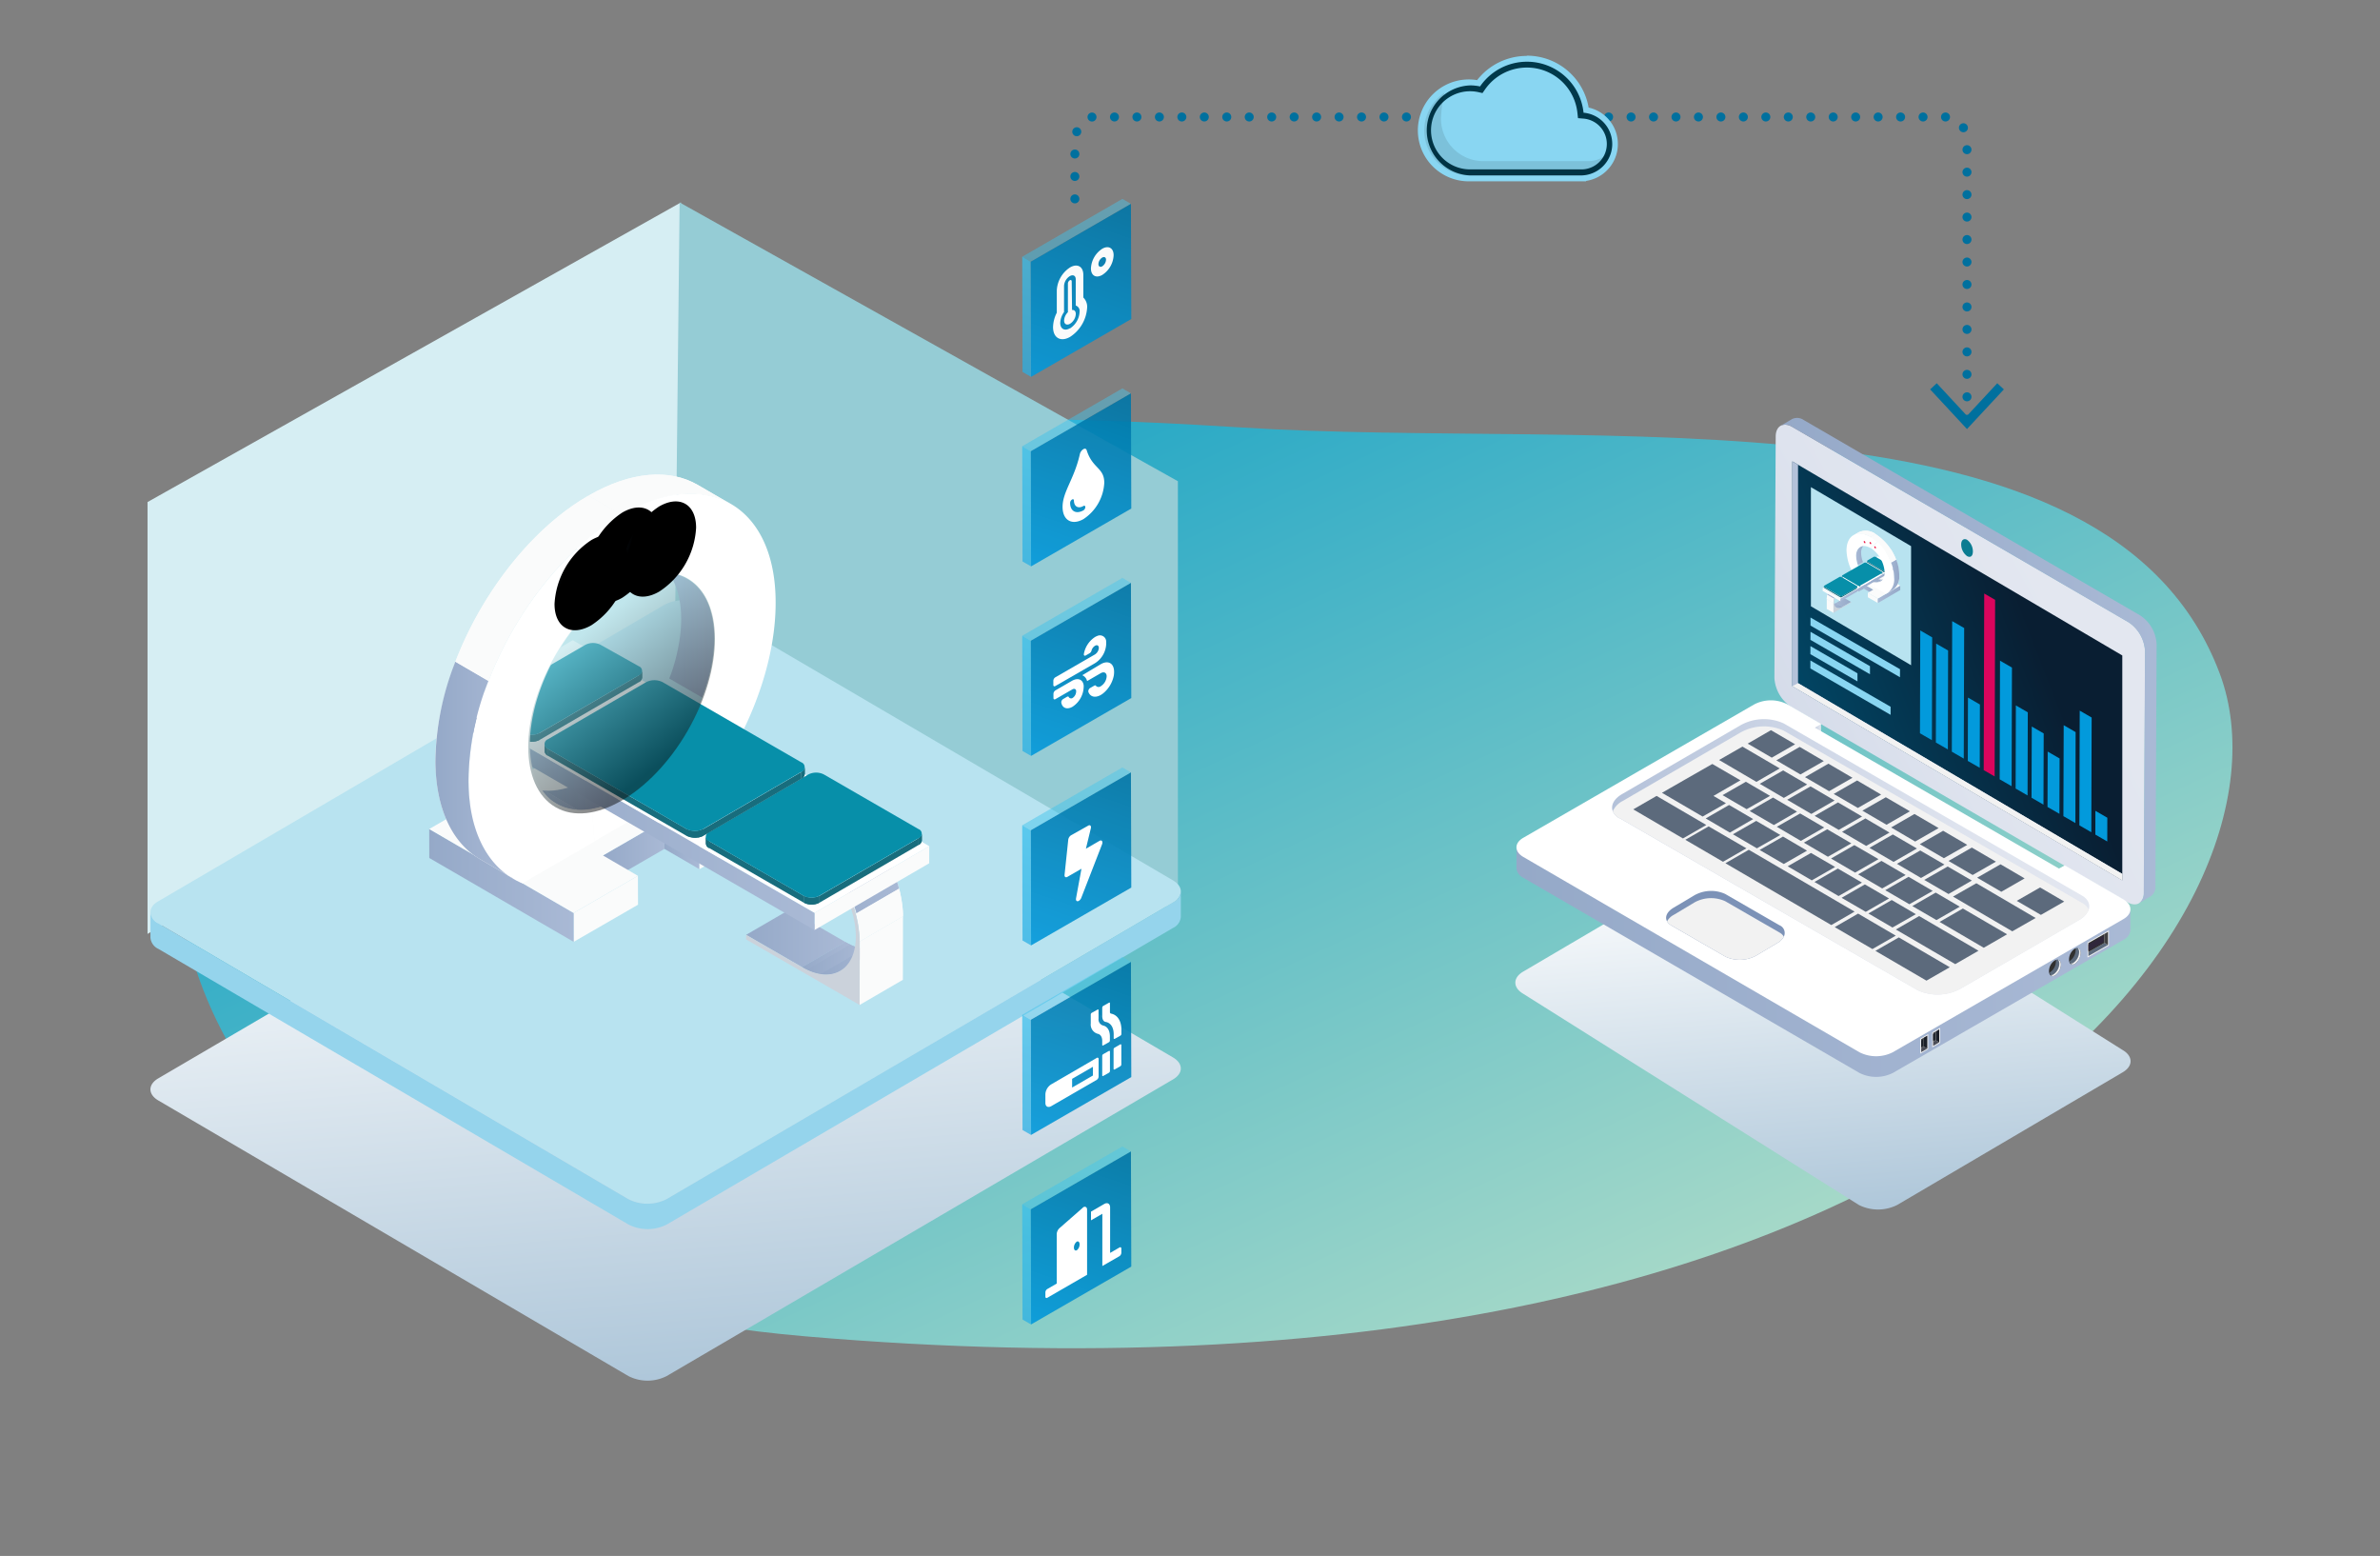 <svg xmlns="http://www.w3.org/2000/svg" xmlns:xlink="http://www.w3.org/1999/xlink" viewBox="0 0 407 266">
  <rect x="0" y="0" width="407" height="266" fill="#808080" stroke="none"/>
  <defs>
    <linearGradient id="linear-gradient" x1="-569.31" y1="163.84" x2="-555.42" y2="163.84" gradientTransform="matrix(-1, 0, 0, 1, -418.23, 0)" gradientUnits="userSpaceOnUse">
      <stop offset="0" stop-color="#a9b9d5"/>
      <stop offset="1" stop-color="#95a9c8"/>
    </linearGradient>
    <linearGradient id="linear-gradient-2" x1="-21" y1="103.54" x2="-18.85" y2="103.54" gradientTransform="translate(333.91)" xlink:href="#linear-gradient"/>
    <linearGradient id="linear-gradient-3" x1="-345.38" y1="2526.4" x2="-248.79" y2="2715.97" gradientTransform="matrix(-1.13, 0.03, 0, -0.97, -122.38, 2687.12)" gradientUnits="userSpaceOnUse">
      <stop offset="0" stop-color="#a4d8c8"/>
      <stop offset="0.98" stop-color="#12a0c6"/>
    </linearGradient>
    <linearGradient id="linear-gradient-4" x1="109.85" y1="138.73" x2="118.83" y2="241.97" gradientUnits="userSpaceOnUse">
      <stop offset="0" stop-color="#fff"/>
      <stop offset="1" stop-color="#a9c3d7"/>
    </linearGradient>
    <linearGradient id="linear-gradient-5" x1="-562.82" y1="160.44" x2="-545.82" y2="160.44" xlink:href="#linear-gradient"/>
    <clipPath id="clip-path">
      <path id="SVGID" d="M151.09,161.7l-7.4,4.29c-1.66,1-4,.84-6.5-.63l7.4-4.29C147.12,162.53,149.42,162.66,151.09,161.7Z" style="fill: url(#linear-gradient)"/>
    </clipPath>
    <linearGradient id="linear-gradient-7" x1="-563.66" y1="163.44" x2="-555.42" y2="163.44" xlink:href="#linear-gradient"/>
    <linearGradient id="linear-gradient-8" x1="-566" y1="164.03" x2="-556.27" y2="164.03" xlink:href="#linear-gradient"/>
    <linearGradient id="linear-gradient-9" x1="-569.31" y1="164.15" x2="-558.6" y2="164.15" xlink:href="#linear-gradient"/>
    <clipPath id="clip-path-2">
      <path id="SVGID-2" data-name="SVGID" d="M137.25,143.58l7.4-4.29a21.62,21.62,0,0,1,9.78,16.94c0,.14,0,.28,0,.41l-7.39,4.3c0-.14,0-.27,0-.41a21.64,21.64,0,0,0-9.79-16.95Z" style="fill: #fafbfb"/>
    </clipPath>
    <linearGradient id="linear-gradient-10" x1="-572.04" y1="148.3" x2="-557.17" y2="148.3" xlink:href="#linear-gradient"/>
    <linearGradient id="linear-gradient-11" x1="-537.84" y1="144.39" x2="-531.84" y2="144.39" xlink:href="#linear-gradient"/>
    <linearGradient id="linear-gradient-12" x1="-531.86" y1="145.69" x2="-521.34" y2="145.69" xlink:href="#linear-gradient"/>
    <linearGradient id="linear-gradient-13" x1="-516.33" y1="151.38" x2="-491.62" y2="151.38" xlink:href="#linear-gradient"/>
    <clipPath id="clip-path-3">
      <path id="SVGID-3" data-name="SVGID" d="M111.89,95.69,117.55,99c2.83,1.64,4.58,5.14,4.6,10.11,0,10-7,22.2-15.72,27.23L100.77,133c8.71-5,15.75-17.22,15.72-27.23C116.48,100.83,114.72,97.33,111.89,95.69Z" style="fill: none"/>
    </clipPath>
    <linearGradient id="linear-gradient-14" x1="-534.89" y1="129.55" x2="-519" y2="129.55" xlink:href="#linear-gradient"/>
    <linearGradient id="linear-gradient-15" x1="-538.33" y1="121.02" x2="-529.23" y2="121.02" xlink:href="#linear-gradient"/>
    <linearGradient id="linear-gradient-16" x1="-540.38" y1="107.48" x2="-530.12" y2="107.48" xlink:href="#linear-gradient"/>
    <clipPath id="clip-path-4">
      <path id="SVGID-4" data-name="SVGID" d="M95.21,137.42l-5.66-3.29c2.87,1.66,6.84,1.43,11.22-1.1l5.66,3.29C102.05,138.85,98.08,139.08,95.21,137.42Z" style="fill: none"/>
    </clipPath>
    <linearGradient id="linear-gradient-17" x1="-516.98" y1="136.29" x2="-507.78" y2="136.29" xlink:href="#linear-gradient"/>
    <linearGradient id="linear-gradient-18" x1="-524.66" y1="135.75" x2="-511.33" y2="135.75" xlink:href="#linear-gradient"/>
    <clipPath id="clip-path-5">
      <path id="SVGID-5" data-name="SVGID" d="M119.32,82.9,125,86.19c-4.78-2.77-11.39-2.38-18.69,1.83l-5.65-3.29C107.93,80.52,114.55,80.13,119.32,82.9Z" style="fill: #fafbfb"/>
    </clipPath>
    <clipPath id="clip-path-6">
      <path id="SVGID-6" data-name="SVGID" d="M87.78,150.2l-5.66-3.29c-4.71-2.74-7.63-8.56-7.66-16.84,0-16.67,11.67-37,26.18-45.34L106.29,88c-14.5,8.38-26.22,28.67-26.17,45.34C80.14,141.63,83.07,147.46,87.78,150.2Z" style="fill: #fafbfb"/>
    </clipPath>
    <linearGradient id="linear-gradient-19" x1="-557.52" y1="139.93" x2="-496.55" y2="139.93" xlink:href="#linear-gradient"/>
    <clipPath id="clip-path-7">
      <path id="SVGID-7" data-name="SVGID" d="M157.64,142.52v1.18a.93.93,0,0,1-.55.76v-1.17A.93.93,0,0,0,157.64,142.52Z" style="fill: #186d7d"/>
    </clipPath>
    <clipPath id="clip-path-8">
      <path id="SVGID-8" data-name="SVGID" d="M120.71,144.21V143a.93.93,0,0,0,.55.77V145A.94.94,0,0,1,120.71,144.21Z" style="fill: #186d7d"/>
    </clipPath>
    <clipPath id="clip-path-9">
      <path id="SVGID-9" data-name="SVGID" d="M140.12,153.16v1.17a2.88,2.88,0,0,1-2.65,0v-1.17A2.94,2.94,0,0,0,140.12,153.16Z" style="fill: #186d7d"/>
    </clipPath>
    <clipPath id="clip-path-10">
      <path id="SVGID-10" data-name="SVGID" d="M93.12,128.38V127.2a1,1,0,0,0,.6.85v1.17A1,1,0,0,1,93.12,128.38Z" style="fill: #186d7d"/>
    </clipPath>
    <clipPath id="clip-path-11">
      <path id="SVGID-11" data-name="SVGID" d="M137.62,131.15v1.17a1,1,0,0,1-.6.83V132A1,1,0,0,0,137.62,131.15Z" style="fill: #186d7d"/>
    </clipPath>
    <clipPath id="clip-path-12">
      <path id="SVGID-12" data-name="SVGID" d="M120.29,141.72v1.17a3.22,3.22,0,0,1-2.9,0v-1.17A3.2,3.2,0,0,0,120.29,141.72Z" style="fill: #186d7d"/>
    </clipPath>
    <clipPath id="clip-path-13">
      <path id="SVGID-13" data-name="SVGID" d="M109.81,114.68v1.18a1,1,0,0,1-.55.76v-1.17A.93.93,0,0,0,109.81,114.68Z" style="fill: #186d7d"/>
    </clipPath>
    <clipPath id="clip-path-14">
      <path id="SVGID-14" data-name="SVGID" d="M82.56,122.05v-1.17a1,1,0,0,0,.55.78v1.17A1,1,0,0,1,82.56,122.05Z" style="fill: #186d7d"/>
    </clipPath>
    <clipPath id="clip-path-15">
      <path id="SVGID-15" data-name="SVGID" d="M92.29,125.32v1.17a2.9,2.9,0,0,1-2.66,0v-1.17A2.94,2.94,0,0,0,92.29,125.32Z" style="fill: #186d7d"/>
    </clipPath>
    <linearGradient id="linear-gradient-20" x1="-9283.61" y1="109.16" x2="-9267.75" y2="129.24" gradientTransform="translate(4847.07 8092.68) rotate(60)" gradientUnits="userSpaceOnUse">
      <stop offset="0" stop-color="#aadde5"/>
      <stop offset="1" stop-color="#0f0f10"/>
    </linearGradient>
    <linearGradient id="linear-gradient-21" x1="-506.01" y1="131.66" x2="-492.69" y2="131.66" xlink:href="#linear-gradient"/>
    <radialGradient id="radial-gradient" cx="2637.83" cy="-484.65" r="7.28" gradientTransform="matrix(-0.87, 0.5, 0, 1, 2390.79, -739.37)" gradientUnits="userSpaceOnUse">
      <stop offset="0.09" stop-color="#3d5eaa"/>
      <stop offset="0.29" stop-color="#2a4176"/>
      <stop offset="0.52" stop-color="#182543"/>
      <stop offset="0.71" stop-color="#0b111f"/>
      <stop offset="0.87" stop-color="#030508"/>
      <stop offset="0.97"/>
    </radialGradient>
    <radialGradient id="radial-gradient-2" cx="2637.83" cy="-484.65" r="1.49" gradientTransform="matrix(-0.87, 0.5, 0, 1, 2390.79, -739.37)" gradientUnits="userSpaceOnUse">
      <stop offset="0.22" stop-color="#dae4f4"/>
      <stop offset="0.28" stop-color="#c2cbd9"/>
      <stop offset="0.48" stop-color="#7e848d"/>
      <stop offset="0.65" stop-color="#484b50"/>
      <stop offset="0.79" stop-color="#212225"/>
      <stop offset="0.9" stop-color="#09090a"/>
      <stop offset="0.97"/>
    </radialGradient>
    <radialGradient id="radial-gradient-3" cx="2630.55" cy="-482.05" r="7.28" xlink:href="#radial-gradient"/>
    <radialGradient id="radial-gradient-4" cx="2630.55" cy="-482.05" r="1.49" xlink:href="#radial-gradient-2"/>
    <radialGradient id="radial-gradient-5" cx="2643.94" cy="-483" r="7.28" xlink:href="#radial-gradient"/>
    <radialGradient id="radial-gradient-6" cx="2643.94" cy="-483" r="1.49" xlink:href="#radial-gradient-2"/>
    <linearGradient id="linear-gradient-22" x1="309.19" y1="145.38" x2="314.95" y2="211.6" xlink:href="#linear-gradient-4"/>
    <linearGradient id="linear-gradient-23" x1="7729.18" y1="103.67" x2="7825.03" y2="154.84" gradientTransform="matrix(-1, 0, 0, 1, 8082.9, 0)" gradientUnits="userSpaceOnUse">
      <stop offset="0.01" stop-color="#e3e7f0"/>
      <stop offset="0.27" stop-color="#dee3ee"/>
      <stop offset="0.6" stop-color="#cfd7e7"/>
      <stop offset="0.95" stop-color="#b7c4db"/>
      <stop offset="1" stop-color="#b3c1d9"/>
    </linearGradient>
    <linearGradient id="linear-gradient-24" x1="-313.95" y1="124.92" x2="-312.3" y2="124.92" gradientTransform="matrix(-1, 0, 0, 1, -2.54, 0)" gradientUnits="userSpaceOnUse">
      <stop offset="0.01" stop-color="#e3e7f0"/>
      <stop offset="1" stop-color="#b3c1d9"/>
    </linearGradient>
    <linearGradient id="linear-gradient-25" x1="7718.59" y1="153.71" x2="7823.57" y2="153.71" gradientTransform="matrix(-1, 0, 0, 1, 8082.9, 0)" xlink:href="#linear-gradient"/>
    <linearGradient id="linear-gradient-26" x1="7714.08" y1="112.93" x2="7778.43" y2="112.93" gradientTransform="matrix(-1, 0, 0, 1, 8082.9, 0)" xlink:href="#linear-gradient"/>
    <linearGradient id="linear-gradient-27" x1="-359.83" y1="146.49" x2="-278.19" y2="146.49" gradientTransform="matrix(-1, 0, 0, 1, -2.54, 0)" xlink:href="#linear-gradient-23"/>
    <linearGradient id="linear-gradient-28" x1="7734.82" y1="109.51" x2="7778.68" y2="126.51" gradientTransform="matrix(-1, 0, 0, 1, 8082.9, 0)" gradientUnits="userSpaceOnUse">
      <stop offset="0" stop-color="#091e32"/>
      <stop offset="1" stop-color="#004b6b"/>
    </linearGradient>
    <linearGradient id="linear-gradient-29" x1="-365.47" y1="114.69" x2="-309.04" y2="114.69" gradientTransform="matrix(-1, 0, 0, 1, -2.54, 0)" xlink:href="#linear-gradient-23"/>
    <linearGradient id="linear-gradient-30" x1="-20" y1="103.01" x2="-17.36" y2="103.01" gradientTransform="translate(333.91)" xlink:href="#linear-gradient"/>
    <clipPath id="clip-path-16">
      <path id="SVGID-16" data-name="SVGID" d="M312.91,103.2l1.14.67a1,1,0,0,0,1-.1l-1.14-.66A1,1,0,0,1,312.91,103.2Z" style="fill: url(#linear-gradient-2)"/>
    </clipPath>
    <linearGradient id="linear-gradient-32" x1="-20.13" y1="103.47" x2="-18.85" y2="103.47" gradientTransform="translate(333.91)" xlink:href="#linear-gradient"/>
    <linearGradient id="linear-gradient-33" x1="-20.49" y1="103.57" x2="-18.98" y2="103.57" gradientTransform="translate(333.91)" xlink:href="#linear-gradient"/>
    <linearGradient id="linear-gradient-34" x1="-21" y1="103.59" x2="-19.34" y2="103.59" gradientTransform="translate(333.91)" xlink:href="#linear-gradient"/>
    <clipPath id="clip-path-17">
      <path id="SVGID-17" data-name="SVGID" d="M315.05,100.39l-1.14-.66a3,3,0,0,0-1.08,1.13,3.06,3.06,0,0,0-.44,1.5v.06l1.15.67V103a3,3,0,0,1,.44-1.49A3.2,3.2,0,0,1,315.05,100.39Z" style="fill: #fafbfb"/>
    </clipPath>
    <linearGradient id="linear-gradient-35" x1="-21.43" y1="101.13" x2="-19.12" y2="101.13" gradientTransform="translate(333.91)" xlink:href="#linear-gradient"/>
    <linearGradient id="linear-gradient-36" x1="-16.12" y1="100.52" x2="-15.19" y2="100.52" gradientTransform="translate(333.91)" xlink:href="#linear-gradient"/>
    <linearGradient id="linear-gradient-37" x1="-15.19" y1="100.72" x2="-13.56" y2="100.72" gradientTransform="translate(333.91)" xlink:href="#linear-gradient"/>
    <linearGradient id="linear-gradient-38" x1="-12.78" y1="101.6" x2="-8.95" y2="101.6" gradientTransform="translate(333.91)" xlink:href="#linear-gradient"/>
    <clipPath id="clip-path-18">
      <path id="SVGID-18" data-name="SVGID" d="M319,93l-.88.51A1.71,1.71,0,0,0,317.4,95a5.35,5.35,0,0,0,2.43,4.23l.88-.51a5.39,5.39,0,0,1-2.44-4.23A1.74,1.74,0,0,1,319,93Z" style="fill: none"/>
    </clipPath>
    <linearGradient id="linear-gradient-39" x1="-15.66" y1="98.22" x2="-13.2" y2="98.22" gradientTransform="translate(333.91)" xlink:href="#linear-gradient"/>
    <linearGradient id="linear-gradient-40" x1="-16.2" y1="96.89" x2="-14.79" y2="96.89" gradientTransform="translate(333.91)" xlink:href="#linear-gradient"/>
    <linearGradient id="linear-gradient-41" x1="-16.52" y1="94.79" x2="-14.92" y2="94.79" gradientTransform="translate(333.91)" xlink:href="#linear-gradient"/>
    <clipPath id="clip-path-19">
      <path id="SVGID-19" data-name="SVGID" d="M321.58,99.44l.87-.51a1.73,1.73,0,0,1-1.74-.17l-.88.51A1.74,1.74,0,0,0,321.58,99.44Z" style="fill: none"/>
    </clipPath>
    <linearGradient id="linear-gradient-42" x1="-12.89" y1="99.26" x2="-11.46" y2="99.26" gradientTransform="translate(333.91)" xlink:href="#linear-gradient"/>
    <linearGradient id="linear-gradient-43" x1="-14.08" y1="99.18" x2="-12.01" y2="99.18" gradientTransform="translate(333.91)" xlink:href="#linear-gradient"/>
    <clipPath id="clip-path-20">
      <path id="SVGID-20" data-name="SVGID" d="M317.84,91l-.88.51a2.88,2.88,0,0,1,2.9.28l.87-.51A2.87,2.87,0,0,0,317.84,91Z" style="fill: #fafbfb"/>
    </clipPath>
    <clipPath id="clip-path-21">
      <path id="SVGID-21" data-name="SVGID" d="M322.73,101.42l.88-.51a2.84,2.84,0,0,0,1.18-2.61,9,9,0,0,0-4.06-7l-.87.51a9,9,0,0,1,4.06,7A2.86,2.86,0,0,1,322.73,101.42Z" style="fill: #fafbfb"/>
    </clipPath>
    <linearGradient id="linear-gradient-44" x1="-19.17" y1="99.83" x2="-9.72" y2="99.83" gradientTransform="translate(333.91)" xlink:href="#linear-gradient"/>
    <clipPath id="clip-path-22">
      <path id="SVGID-22" data-name="SVGID" d="M311.89,100.23v.18a.15.15,0,0,0,.08.12v-.18A.15.15,0,0,1,311.89,100.23Z" style="fill: #186d7d"/>
    </clipPath>
    <clipPath id="clip-path-23">
      <path id="SVGID-23" data-name="SVGID" d="M317.62,100.31a.15.15,0,0,1-.09.12v.18" style="fill: #186d7d"/>
    </clipPath>
    <clipPath id="clip-path-24">
      <path id="SVGID-24" data-name="SVGID" d="M314.61,101.88v.18a.43.43,0,0,0,.41,0v-.18A.43.43,0,0,1,314.61,101.88Z" style="fill: #186d7d"/>
    </clipPath>
    <clipPath id="clip-path-25">
      <path id="SVGID-25" data-name="SVGID" d="M321.9,98v-.19a.15.15,0,0,1-.09.13v.19A.17.17,0,0,0,321.9,98Z" style="fill: #186d7d"/>
    </clipPath>
    <clipPath id="clip-path-26">
      <path id="SVGID-26" data-name="SVGID" d="M315,98.47v.18a.17.17,0,0,0,.09.13v-.19A.15.15,0,0,1,315,98.47Z" style="fill: #186d7d"/>
    </clipPath>
    <clipPath id="clip-path-27">
      <path id="SVGID-27" data-name="SVGID" d="M318.13,100.29v-.19a.45.45,0,0,1-.45,0" style="fill: #186d7d"/>
    </clipPath>
    <clipPath id="clip-path-28">
      <path id="SVGID-28" data-name="SVGID" d="M319.31,95.91v.18a.14.14,0,0,0,.09.12V96A.15.15,0,0,1,319.31,95.91Z" style="fill: #186d7d"/>
    </clipPath>
    <clipPath id="clip-path-29">
      <path id="SVGID-29" data-name="SVGID" d="M323.54,97.05v-.18a.14.14,0,0,1-.09.12v.18A.14.14,0,0,0,323.54,97.05Z" style="fill: #186d7d"/>
    </clipPath>
    <clipPath id="clip-path-30">
      <path id="SVGID-30" data-name="SVGID" d="M322,97.56v.18a.43.43,0,0,0,.41,0v-.18A.43.43,0,0,1,322,97.56Z" style="fill: #186d7d"/>
    </clipPath>
    <linearGradient id="linear-gradient-45" x1="-11.18" y1="98.54" x2="-9.12" y2="98.54" gradientTransform="translate(333.91)" xlink:href="#linear-gradient"/>
    <linearGradient id="linear-gradient-46" x1="-13454.92" y1="27.68" x2="-13442.57" y2="64" gradientTransform="matrix(-1, 0, 0, 1, -13270.35, 0)" gradientUnits="userSpaceOnUse">
      <stop offset="0" stop-color="#52c7ea"/>
      <stop offset="0.29" stop-color="#3dc5ee"/>
      <stop offset="1" stop-color="#26aee4"/>
    </linearGradient>
    <linearGradient id="linear-gradient-47" x1="-13458.07" y1="28.75" x2="-13445.72" y2="65.07" xlink:href="#linear-gradient-46"/>
    <linearGradient id="linear-gradient-48" x1="-13461.87" y1="30.04" x2="-13449.52" y2="66.37" gradientTransform="matrix(-1, 0, 0, 1, -13270.35, 0)" gradientUnits="userSpaceOnUse">
      <stop offset="0" stop-color="#00709e"/>
      <stop offset="1" stop-color="#029adc"/>
    </linearGradient>
    <linearGradient id="linear-gradient-49" x1="-13454.92" y1="60.08" x2="-13442.57" y2="96.4" xlink:href="#linear-gradient-46"/>
    <linearGradient id="linear-gradient-50" x1="-13458.07" y1="61.15" x2="-13445.72" y2="97.47" xlink:href="#linear-gradient-46"/>
    <linearGradient id="linear-gradient-51" x1="-13461.87" y1="62.44" x2="-13449.52" y2="98.77" xlink:href="#linear-gradient-48"/>
    <linearGradient id="linear-gradient-52" x1="-13454.92" y1="92.48" x2="-13442.57" y2="128.8" xlink:href="#linear-gradient-46"/>
    <linearGradient id="linear-gradient-53" x1="-13458.07" y1="93.55" x2="-13445.72" y2="129.87" xlink:href="#linear-gradient-46"/>
    <linearGradient id="linear-gradient-54" x1="-13461.87" y1="94.84" x2="-13449.52" y2="131.17" xlink:href="#linear-gradient-48"/>
    <linearGradient id="linear-gradient-55" x1="-13454.92" y1="124.88" x2="-13442.57" y2="161.2" xlink:href="#linear-gradient-46"/>
    <linearGradient id="linear-gradient-56" x1="-13458.07" y1="125.95" x2="-13445.72" y2="162.27" xlink:href="#linear-gradient-46"/>
    <linearGradient id="linear-gradient-57" x1="-13461.87" y1="127.24" x2="-13449.52" y2="163.57" xlink:href="#linear-gradient-48"/>
    <linearGradient id="linear-gradient-58" x1="-13454.92" y1="157.28" x2="-13442.57" y2="193.6" xlink:href="#linear-gradient-46"/>
    <linearGradient id="linear-gradient-59" x1="-13458.07" y1="158.35" x2="-13445.72" y2="194.67" xlink:href="#linear-gradient-46"/>
    <linearGradient id="linear-gradient-60" x1="-13461.87" y1="159.64" x2="-13449.52" y2="195.97" xlink:href="#linear-gradient-48"/>
    <linearGradient id="linear-gradient-61" x1="-13454.92" y1="189.68" x2="-13442.57" y2="226" xlink:href="#linear-gradient-46"/>
    <linearGradient id="linear-gradient-62" x1="-13458.07" y1="190.75" x2="-13445.72" y2="227.07" xlink:href="#linear-gradient-46"/>
    <linearGradient id="linear-gradient-63" x1="-13461.87" y1="192.04" x2="-13449.52" y2="228.37" xlink:href="#linear-gradient-48"/>
  </defs>
  <title>isohero-nsensor</title>
  <g style="isolation: isolate">
    <g id="arte">
      <g>
        <path d="M212.11,73.07C273.47,77,360.85,65,379.61,115.19c15.26,40.88-48.81,129.86-241.89,113.27C51.12,221,28.66,173.31,30.15,141.83,33.18,77.64,117,67,212.11,73.07Z" style="fill: url(#linear-gradient-3)"/>
        <g>
          <polygon points="25.23 159.66 25.23 85.83 116.44 34.61 116.22 105.95 25.23 159.66" style="fill: #d6eef3"/>
          <polygon points="201.43 156.1 201.43 82.27 116.22 34.61 115.44 106.95 201.43 156.1" style="fill: #95ccd5"/>
          <g>
            <g style="mix-blend-mode: multiply">
              <path d="M200.56,180.76l-80.37-47.1a7.22,7.22,0,0,0-6.56,0L27.08,184.35c-1.81,1.05-1.8,2.74,0,3.79l80.38,47.11a7.2,7.2,0,0,0,6.55,0l86.55-50.69C202.39,183.51,202.38,181.81,200.56,180.76Z" style="mix-blend-mode: multiply;fill: url(#linear-gradient-4)"/>
            </g>
            <g style="isolation: isolate">
              <path d="M200.56,150.49l-80.37-47.1a7.22,7.22,0,0,0-6.56,0L27.08,154.08c-1.81,1-1.8,2.74,0,3.79L107.48,205a7.2,7.2,0,0,0,6.55,0l86.55-50.69C202.39,153.24,202.38,151.54,200.56,150.49Z" style="fill: #b8e3f0"/>
              <path d="M200.58,154.29,114,205a7.22,7.22,0,0,1-6.56,0L27.1,157.87A2.32,2.32,0,0,1,25.73,156v4.32a2.32,2.32,0,0,0,1.37,1.91l80.37,47.11a7.22,7.22,0,0,0,6.56,0l86.55-50.69a2.29,2.29,0,0,0,1.35-1.89V152.4A2.29,2.29,0,0,1,200.58,154.29Z" style="fill: #95d4ec"/>
            </g>
          </g>
          <g>
            <g style="isolation: isolate">
              <polygon points="127.59 159.82 134.99 155.52 144.59 161.06 137.19 165.36 127.59 159.82" style="fill: url(#linear-gradient-5)"/>
              <g>
                <path id="SVGID-31" data-name="SVGID" d="M151.09,161.7l-7.4,4.29c-1.66,1-4,.84-6.5-.63l7.4-4.29C147.12,162.53,149.42,162.66,151.09,161.7Z" style="fill: url(#linear-gradient)"/>
                <g style="clip-path: url(#clip-path)">
                  <g style="isolation: isolate">
                    <path d="M137.19,165.36l7.4-4.29c.28.16.57.31.84.44l-7.39,4.3c-.28-.13-.56-.28-.85-.45Z" style="fill: url(#linear-gradient-7)"/>
                    <path d="M138,165.81l7.39-4.3a8.59,8.59,0,0,0,2.34.73l-7.4,4.3a8.42,8.42,0,0,1-2.33-.73Z" style="fill: url(#linear-gradient-8)"/>
                    <path d="M140.37,166.54l7.4-4.3a5,5,0,0,0,3.32-.54l-7.4,4.29a5,5,0,0,1-3.32.55Z" style="fill: url(#linear-gradient-9)"/>
                  </g>
                </g>
              </g>
              <polygon points="147.03 160.94 154.42 156.64 154.4 167.51 147 171.81 147.03 160.94" style="fill: #fafbfb"/>
              <polygon points="131.57 140.3 138.96 136 144.65 139.29 137.25 143.58 131.57 140.3" style="fill: #fff"/>
              <g style="isolation: isolate">
                <path id="SVGID-32" data-name="SVGID" d="M137.25,143.58l7.4-4.29a21.62,21.62,0,0,1,9.78,16.94c0,.14,0,.28,0,.41l-7.39,4.3c0-.14,0-.27,0-.41a21.64,21.64,0,0,0-9.79-16.95Z" style="fill: #fafbfb"/>
                <g style="clip-path: url(#clip-path-2)">
                  <g style="isolation: isolate">
                    <path d="M137.25,143.58l7.4-4.29a14.74,14.74,0,0,1,1.69,1.14l-7.39,4.3a16.39,16.39,0,0,0-1.7-1.15Z" style="fill: #fff"/>
                    <path d="M139,144.73l7.39-4.3a21.31,21.31,0,0,1,5.23,6.17,22.44,22.44,0,0,1,2.24,5.28l-7.4,4.29a22.51,22.51,0,0,0-2.23-5.27,21.48,21.48,0,0,0-5.23-6.17Z" style="fill: url(#linear-gradient-10)"/>
                    <path d="M146.41,156.17l7.4-4.29a17.86,17.86,0,0,1,.58,3.2l-7.4,4.3a17.12,17.12,0,0,0-.58-3.21Z" style="fill: #fafbfb"/>
                    <path d="M147,159.38l7.4-4.3c0,.39,0,.77,0,1.15,0,.14,0,.28,0,.41l-7.39,4.3c0-.14,0-.27,0-.41,0-.38,0-.76,0-1.15Z" style="fill: #fafbfb"/>
                  </g>
                </g>
              </g>
              <path d="M137.25,143.58A21.64,21.64,0,0,1,147,160.53c0,.14,0,.27,0,.41l0,10.87-9.82-5.67-9.6-5.54v-.78l9.6,5.54c5,2.91,9.15.57,9.17-5.22s-4.07-12.87-9.11-15.78l-5.68-3.28v-.78Z" style="fill: #cbd2db"/>
            </g>
            <g style="isolation: isolate">
              <polygon points="113.62 140.18 113.63 145.13 119.61 148.6 119.6 143.66 113.62 140.18" style="fill: url(#linear-gradient-11)"/>
              <polygon points="119.6 143.66 119.61 148.6 130.62 142.25 130.61 137.31 119.6 143.66" style="fill: #fafbfb"/>
              <polygon points="103.11 146.25 103.13 151.19 113.63 145.13 113.62 140.18 103.11 146.25" style="fill: url(#linear-gradient-12)"/>
              <polygon points="98.09 156.08 98.1 161.02 109.11 154.67 109.09 149.73 98.09 156.08" style="fill: #fafbfb"/>
              <polygon points="98.09 156.08 92.1 152.6 79.38 145.21 73.4 141.73 73.41 146.68 79.39 150.15 92.12 157.55 98.1 161.02 98.09 156.08" style="fill: url(#linear-gradient-13)"/>
              <polygon points="73.4 141.73 79.38 145.21 92.1 152.6 98.09 156.08 109.09 149.73 103.11 146.25 113.62 140.18 119.6 143.66 130.61 137.31 124.62 133.83 111.9 126.43 105.92 122.96 73.4 141.73" style="fill: #fafbfb"/>
            </g>
            <g style="isolation: isolate">
              <g style="isolation: isolate">
                <g style="clip-path: url(#clip-path-3)">
                  <g>
                    <path d="M106.43,136.32,100.77,133A31.39,31.39,0,0,0,111,122.78l5.66,3.28a31.33,31.33,0,0,1-10.23,10.26Z" style="fill: url(#linear-gradient-14)"/>
                    <path d="M116.66,126.06,111,122.78a38.12,38.12,0,0,0,3.45-6.8l5.65,3.29a38.33,38.33,0,0,1-3.44,6.79Z" style="opacity: 0;fill: url(#linear-gradient-15)"/>
                    <path d="M120.1,119.27,114.45,116a28.58,28.58,0,0,0,2-10.18c0-5-1.77-8.47-4.6-10.11L117.55,99c2.83,1.64,4.58,5.14,4.6,10.11a28.6,28.6,0,0,1-2.05,10.18Z" style="fill: url(#linear-gradient-16)"/>
                  </g>
                </g>
              </g>
              <g style="isolation: isolate">
                <g style="clip-path: url(#clip-path-4)">
                  <g>
                    <path d="M95.21,137.42l-5.66-3.29a8,8,0,0,0,3.55,1l5.66,3.29a8.08,8.08,0,0,1-3.55-1Z" style="fill: url(#linear-gradient-17)"/>
                    <path d="M98.76,138.46l-5.66-3.29a13.75,13.75,0,0,0,7.67-2.14l5.66,3.29a13.92,13.92,0,0,1-7.67,2.14Z" style="fill: url(#linear-gradient-18)"/>
                  </g>
                </g>
              </g>
              <g>
                <path id="SVGID-33" data-name="SVGID" d="M119.32,82.9,125,86.19c-4.78-2.77-11.39-2.38-18.69,1.83l-5.65-3.29C107.93,80.52,114.55,80.13,119.32,82.9Z" style="fill: #fafbfb"/>
                <g style="clip-path: url(#clip-path-5)">
                  <g>
                    <path d="M106.29,88l-5.65-3.29c4.63-2.67,9-3.8,12.77-3.57l5.66,3.29c-3.79-.24-8.14.9-12.78,3.57Z" style="fill: #fafbfb"/>
                    <path d="M119.07,84.45l-5.66-3.29a13.37,13.37,0,0,1,5.91,1.74L125,86.19a13.41,13.41,0,0,0-5.91-1.74Z" style="fill: #fafbfb"/>
                  </g>
                </g>
              </g>
              <g>
                <path id="SVGID-34" data-name="SVGID" d="M87.78,150.2l-5.66-3.29c-4.71-2.74-7.63-8.56-7.66-16.84,0-16.67,11.67-37,26.18-45.34L106.29,88c-14.5,8.38-26.22,28.67-26.17,45.34C80.14,141.63,83.07,147.46,87.78,150.2Z" style="fill: #fafbfb"/>
                <g style="clip-path: url(#clip-path-6)">
                  <g style="isolation: isolate">
                    <path d="M89.26,105.1l-5.66-3.29c4.58-7.16,10.53-13.32,17-17.08L106.29,88c-6.51,3.76-12.45,9.92-17,17.08Z" style="fill: #fafbfb"/>
                  </g>
                </g>
              </g>
              <path d="M132.64,103c0-16.67-11.84-23.39-26.35-15a43.4,43.4,0,0,0-7.77,5.84c2.74,2,5.27,4.18,7.91,6.16,8.66-4.94,15.69-.9,15.72,9.07s-7,22.2-15.72,27.23a16.21,16.21,0,0,1-5.21,2c.17,1.84.31,3.68.43,5.53l21.92-12.66C129.14,122.42,132.66,112.18,132.64,103Z" style="fill: #fff"/>
            </g>
            <g>
              <g>
                <g style="isolation: isolate">
                  <polygon points="158.91 144.66 158.9 147.59 139.28 159 139.29 156.06 158.91 144.66" style="fill: #fafbfb"/>
                  <polygon points="139.29 156.06 139.28 159 78.32 123.79 78.33 120.86 139.29 156.06" style="fill: url(#linear-gradient-19)"/>
                  <polygon points="158.91 144.66 139.29 156.06 78.33 120.86 97.95 109.45 158.91 144.66" style="fill: #fff"/>
                </g>
                <g style="isolation: isolate">
                  <g>
                    <path id="SVGID-35" data-name="SVGID" d="M157.64,142.52v1.18a.93.93,0,0,1-.55.76v-1.17A.93.93,0,0,0,157.64,142.52Z" style="fill: #186d7d"/>
                    <g style="clip-path: url(#clip-path-7)">
                      <g style="isolation: isolate">
                        <path d="M157.64,142.52v1.18a.75.75,0,0,1-.2.48V143a.7.7,0,0,0,.2-.49Z" style="fill: #186d7d"/>
                        <path d="M157.44,143v1.17a1.27,1.27,0,0,1-.35.28v-1.17a1.41,1.41,0,0,0,.34-.28Z" style="fill: #186d7d"/>
                      </g>
                    </g>
                  </g>
                  <g>
                    <path id="SVGID-36" data-name="SVGID" d="M120.71,144.21V143a.93.93,0,0,0,.55.77V145A.94.94,0,0,1,120.71,144.21Z" style="fill: #186d7d"/>
                    <g style="clip-path: url(#clip-path-8)">
                      <path d="M121.27,143.81V145a.94.94,0,0,1-.56-.77V143a.93.93,0,0,0,.55.77Z" style="fill: #186d7d"/>
                    </g>
                  </g>
                  <polygon points="157.1 143.29 157.09 144.46 140.12 154.33 140.12 153.16 157.1 143.29" style="fill: #186d7d"/>
                  <polygon points="137.47 153.16 137.47 154.33 121.27 144.98 121.27 143.81 137.47 153.16" style="fill: #186d7d"/>
                  <g>
                    <path id="SVGID-37" data-name="SVGID" d="M140.12,153.16v1.17a2.88,2.88,0,0,1-2.65,0v-1.17A2.94,2.94,0,0,0,140.12,153.16Z" style="fill: #186d7d"/>
                    <g style="clip-path: url(#clip-path-9)">
                      <g style="isolation: isolate">
                        <path d="M140.12,153.16v1.17a2.48,2.48,0,0,1-.93.3v-1.18a2.48,2.48,0,0,0,.93-.29Z" style="fill: #186d7d"/>
                        <path d="M139.19,153.45v1.18a2.91,2.91,0,0,1-1.72-.3v-1.17a2.83,2.83,0,0,0,1.72.29Z" style="fill: #186d7d"/>
                      </g>
                    </g>
                  </g>
                  <path d="M157.09,141.75a.82.82,0,0,1,0,1.54l-17,9.87a2.94,2.94,0,0,1-2.65,0l-16.2-9.35a.81.81,0,0,1,0-1.53l17-9.88a2.94,2.94,0,0,1,2.65,0Z" style="fill: #078fa9"/>
                </g>
              </g>
              <g style="isolation: isolate">
                <g>
                  <path id="SVGID-38" data-name="SVGID" d="M93.12,128.38V127.2a1,1,0,0,0,.6.85v1.17A1,1,0,0,1,93.12,128.38Z" style="fill: #186d7d"/>
                  <g style="clip-path: url(#clip-path-10)">
                    <path d="M93.72,128.05v1.17a1,1,0,0,1-.6-.84V127.2a1,1,0,0,0,.6.85Z" style="fill: #186d7d"/>
                  </g>
                </g>
                <g>
                  <path id="SVGID-39" data-name="SVGID" d="M137.62,131.15v1.17a1,1,0,0,1-.6.83V132A1,1,0,0,0,137.62,131.15Z" style="fill: #186d7d"/>
                  <g style="clip-path: url(#clip-path-11)">
                    <g style="isolation: isolate">
                      <path d="M137.62,131.15v1.17a.83.83,0,0,1-.22.53v-1.17a.79.79,0,0,0,.22-.53Z" style="fill: #186d7d"/>
                      <path d="M137.4,131.68v1.17a1.48,1.48,0,0,1-.38.3V132a1.42,1.42,0,0,0,.37-.3Z" style="fill: #186d7d"/>
                    </g>
                  </g>
                </g>
                <polygon points="137.03 131.98 137.02 133.15 120.29 142.89 120.29 141.72 137.03 131.98" style="fill: #186d7d"/>
                <polygon points="117.4 141.72 117.39 142.89 93.72 129.22 93.72 128.05 117.4 141.72" style="fill: #186d7d"/>
                <g>
                  <path id="SVGID-40" data-name="SVGID" d="M120.29,141.72v1.17a3.22,3.22,0,0,1-2.9,0v-1.17A3.2,3.2,0,0,0,120.29,141.72Z" style="fill: #186d7d"/>
                  <g style="clip-path: url(#clip-path-12)">
                    <g style="isolation: isolate">
                      <path d="M120.29,141.72v1.17a2.78,2.78,0,0,1-1,.32V142a2.92,2.92,0,0,0,1-.32Z" style="fill: #186d7d"/>
                      <path d="M119.28,142v1.17a3.21,3.21,0,0,1-1.88-.32v-1.17a3.18,3.18,0,0,0,1.88.32Z" style="fill: #186d7d"/>
                    </g>
                  </g>
                </g>
                <path d="M137,130.31a.88.88,0,0,1,0,1.67l-16.74,9.74a3.2,3.2,0,0,1-2.89,0L93.72,128.05a.89.89,0,0,1,0-1.68l16.74-9.73a3.14,3.14,0,0,1,2.89,0Z" style="fill: #078fa9"/>
              </g>
              <g style="isolation: isolate">
                <g>
                  <path id="SVGID-41" data-name="SVGID" d="M109.81,114.68v1.18a1,1,0,0,1-.55.76v-1.17A.93.93,0,0,0,109.81,114.68Z" style="fill: #186d7d"/>
                  <g style="clip-path: url(#clip-path-13)">
                    <g style="isolation: isolate">
                      <path d="M109.81,114.68v1.18a.75.75,0,0,1-.2.48v-1.17a.75.75,0,0,0,.2-.49Z" style="fill: #186d7d"/>
                      <path d="M109.61,115.17v1.17a1.44,1.44,0,0,1-.35.28v-1.17a1.48,1.48,0,0,0,.35-.28Z" style="fill: #186d7d"/>
                    </g>
                  </g>
                </g>
                <g>
                  <path id="SVGID-42" data-name="SVGID" d="M82.56,122.05v-1.17a1,1,0,0,0,.55.78v1.17A1,1,0,0,1,82.56,122.05Z" style="fill: #186d7d"/>
                  <g style="clip-path: url(#clip-path-14)">
                    <path d="M83.11,121.66v1.17a1,1,0,0,1-.55-.78v-1.17a1,1,0,0,0,.55.78Z" style="fill: #186d7d"/>
                  </g>
                </g>
                <polygon points="109.26 115.45 109.26 116.62 92.29 126.49 92.29 125.32 109.26 115.45" style="fill: #186d7d"/>
                <polygon points="89.64 125.32 89.63 126.49 83.11 122.83 83.11 121.66 89.64 125.32" style="fill: #186d7d"/>
                <g>
                  <path id="SVGID-43" data-name="SVGID" d="M92.29,125.32v1.17a2.9,2.9,0,0,1-2.66,0v-1.17A2.94,2.94,0,0,0,92.29,125.32Z" style="fill: #186d7d"/>
                  <g style="clip-path: url(#clip-path-15)">
                    <g style="isolation: isolate">
                      <path d="M92.29,125.32v1.17a2.54,2.54,0,0,1-.93.3v-1.18a2.48,2.48,0,0,0,.93-.29Z" style="fill: #186d7d"/>
                      <path d="M91.36,125.61v1.18a2.94,2.94,0,0,1-1.73-.3v-1.17a2.83,2.83,0,0,0,1.72.29Z" style="fill: #186d7d"/>
                    </g>
                  </g>
                </g>
                <path d="M109.26,113.91a.82.82,0,0,1,0,1.54l-17,9.87a2.94,2.94,0,0,1-2.65,0l-6.53-3.66a.82.82,0,0,1,0-1.54l17-9.87a2.88,2.88,0,0,1,2.65,0Z" style="fill: #078fa9"/>
              </g>
            </g>
            <path d="M90.61,127.3c0-10,7-22.2,15.72-27.23l.1,0c-2.64-2-5.17-4.14-7.91-6.16-10.69,10-18.44,25.94-18.4,39.5,0,9.14,3.59,15.29,9.2,17.6l12.33-7.12c-.12-1.85-.26-3.69-.43-5.53C95.06,139.39,90.63,135.21,90.61,127.3Z" style="fill: #fff"/>
            <ellipse cx="106.29" cy="118.45" rx="22.58" ry="13.03" transform="translate(-49.43 151.27) rotate(-60)" style="opacity: 0.5;mix-blend-mode: screen;fill: url(#linear-gradient-20)"/>
            <path d="M87.78,150.2l-5.66-3.29c-4.71-2.74-7.63-8.56-7.66-16.84a47.81,47.81,0,0,1,3.41-16.95l5.65,3.29a47.49,47.49,0,0,0-3.4,17c0,8.27,2.95,14.1,7.66,16.84Z" style="fill: url(#linear-gradient-21)"/>
            <path d="M83.52,116.41l-5.65-3.29a63.25,63.25,0,0,1,5.73-11.31l5.66,3.29a64,64,0,0,0-5.74,11.31Z" style="fill: #fafbfb"/>
            <g>
              <path d="M105.49,95.44a2.08,2.08,0,0,1,.94-1.63c.52-.3.95-.06.95.54a2.11,2.11,0,0,1-.95,1.65C105.91,96.3,105.49,96.05,105.49,95.44Z" style="fill: #4368b0"/>
              <path d="M100.12,98.54a14,14,0,0,1,6.31-10.92c3.48-2,6.3-.38,6.3,3.64a13.94,13.94,0,0,1-6.3,10.92C103,104.19,100.12,102.56,100.12,98.54Z" style="mix-blend-mode: screen;fill: url(#radial-gradient)"/>
              <path d="M105.14,95.64a2.85,2.85,0,0,1,1.29-2.23c.71-.41,1.28-.08,1.28.75a2.84,2.84,0,0,1-1.28,2.23C105.72,96.8,105.14,96.47,105.14,95.64Z" style="mix-blend-mode: color-dodge;fill: url(#radial-gradient-2)"/>
            </g>
            <g>
              <path d="M111.79,94.4a2.11,2.11,0,0,1,.94-1.63c.52-.31,1-.06,1,.54a2.09,2.09,0,0,1-1,1.64C112.22,95.26,111.79,95,111.79,94.4Z" style="fill: #4368b0"/>
              <path d="M106.43,97.5a13.94,13.94,0,0,1,6.3-10.92c3.49-2,6.31-.38,6.31,3.64a13.92,13.92,0,0,1-6.31,10.92C109.25,103.15,106.43,101.52,106.43,97.5Z" style="mix-blend-mode: screen;fill: url(#radial-gradient-3)"/>
              <path d="M111.45,94.6a2.84,2.84,0,0,1,1.28-2.23c.72-.41,1.29-.08,1.29.75a2.83,2.83,0,0,1-1.29,2.23C112,95.76,111.45,95.42,111.45,94.6Z" style="mix-blend-mode: color-dodge;fill: url(#radial-gradient-4)"/>
            </g>
            <g>
              <path d="M100.19,100.15a2.09,2.09,0,0,1,.94-1.63c.52-.31,1-.07,1,.54a2.09,2.09,0,0,1-1,1.64C100.62,101,100.19,100.75,100.19,100.15Z" style="fill: #4368b0"/>
              <path d="M94.83,103.25a13.94,13.94,0,0,1,6.3-10.92c3.49-2,6.31-.38,6.31,3.64a13.94,13.94,0,0,1-6.31,10.92C97.65,108.89,94.83,107.27,94.83,103.25Z" style="mix-blend-mode: screen;fill: url(#radial-gradient-5)"/>
              <path d="M99.85,100.35a2.84,2.84,0,0,1,1.28-2.23c.72-.41,1.29-.08,1.29.75a2.83,2.83,0,0,1-1.29,2.23C100.42,101.51,99.85,101.17,99.85,100.35Z" style="mix-blend-mode: color-dodge;fill: url(#radial-gradient-6)"/>
            </g>
          </g>
        </g>
        <g>
          <line x1="336.37" y1="71.68" x2="336.37" y2="71.68" style="fill: none;stroke: #00709e;stroke-linecap: round;stroke-linejoin: round;stroke-width: 1.541px"/>
          <path d="M336.37,67.84V24.58c0-2.53-1.36-4.58-3.05-4.58H186.86c-1.69,0-3.05,2.05-3.05,4.58v7.5" style="fill: none;stroke: #00709e;stroke-linecap: round;stroke-linejoin: round;stroke-width: 1.541px;stroke-dasharray: 0,3.841"/>
          <line x1="183.81" y1="34" x2="183.81" y2="34" style="fill: none;stroke: #00709e;stroke-linecap: round;stroke-linejoin: round;stroke-width: 1.541px"/>
          <polygon points="342.68 66.57 341.55 65.52 336.37 71.09 331.2 65.52 330.07 66.57 336.37 73.35 342.68 66.57" style="fill: #00709e"/>
        </g>
        <g>
          <g>
            <path d="M251.38,30.48a8.2,8.2,0,1,1,0-16.4,8.11,8.11,0,0,1,1.47.13,10.23,10.23,0,0,1,18.38,4.6,5.87,5.87,0,0,1-.51,11.66H251.38Z" style="fill: #89d6f2"/>
            <path d="M261.1,10.54a9.72,9.72,0,0,1,9.67,8.72A5.37,5.37,0,0,1,270.31,30H251.38a7.7,7.7,0,0,1,0-15.39,7.81,7.81,0,0,1,1.69.18,9.73,9.73,0,0,1,8-4.23m0-1a10.75,10.75,0,0,0-8.47,4.14A8.71,8.71,0,1,0,251.38,31h19.85v-.07a6.38,6.38,0,0,0,.44-12.54A10.7,10.7,0,0,0,261.1,9.52Z" style="fill: #89d6f2"/>
            <path d="M261.1,11.55a8.67,8.67,0,0,1,8.66,7.82l.09.83.84.07a4.35,4.35,0,0,1-.4,8.69h-.06l-1,0v0H251.38a6.68,6.68,0,1,1,1.47-13.2l.67.15.39-.56a8.7,8.7,0,0,1,7.19-3.8m0-1a9.73,9.73,0,0,0-8,4.23,7.81,7.81,0,0,0-1.69-.18,7.7,7.7,0,0,0,0,15.39h18.93a5.37,5.37,0,0,0,.46-10.72,9.72,9.72,0,0,0-9.67-8.72Z" style="fill: #00394b"/>
          </g>
          <g style="opacity: 0.1">
            <path d="M271.53,27.55H253.68a7.26,7.26,0,0,1-7.26-7.26,23.06,23.06,0,0,1,.6-4.42A7.7,7.7,0,0,0,251.28,30h18.93a5.38,5.38,0,0,0,5.27-4.33A5,5,0,0,1,271.53,27.55Z"/>
          </g>
        </g>
        <g>
          <g style="mix-blend-mode: multiply">
            <path d="M363,179.52l-57.38-36.1a7.2,7.2,0,0,0-6.55,0L260.49,166.1c-1.81,1.05-1.8,2.75,0,3.8L317.88,206a7.29,7.29,0,0,0,6.56,0L363,183.32C364.8,182.27,364.79,180.57,363,179.52Z" style="mix-blend-mode: multiply;fill: url(#linear-gradient-22)"/>
          </g>
          <g>
            <path d="M364,106.36,306.53,73c-1.57-.91-2.86-.19-2.87,1.62l-.22,41.28a6.36,6.36,0,0,0,2.84,4.93l57.48,33.39c1.57.91,2.84.18,2.86-1.62l.21-41.28A6.3,6.3,0,0,0,364,106.36Z" style="fill: url(#linear-gradient-23)"/>
            <rect x="309.76" y="123.78" width="1.65" height="2.27" style="fill: url(#linear-gradient-24)"/>
            <path d="M364.31,155.5h-1.53v1.68L305.64,124a6.19,6.19,0,0,0-5.68,0l-40.63,20.85v3.66h0a2.06,2.06,0,0,0,1.17,1.56L318,183.44a6.38,6.38,0,0,0,5.68,0l39.47-22.78a2.06,2.06,0,0,0,1.16-1.56h0Z" style="fill: url(#linear-gradient-25)"/>
            <path d="M363.14,157.12,323.67,179.9a6.31,6.31,0,0,1-5.68,0l-57.48-33.39c-1.57-.91-1.58-2.39,0-3.29L300,120.42a6.17,6.17,0,0,1,5.67,0l5.78,3.35-1.09.63,41.74,24.09,1-.55,10.1,5.86C364.7,154.73,364.7,156.21,363.14,157.12Z" style="fill: #fff"/>
            <path d="M305.69,72.1c.25-.16.53-.31.8-.47a2,2,0,0,1,2,.2L366,105.22a6.27,6.27,0,0,1,2.8,4.92l-.2,41.28a2,2,0,0,1-.83,1.82l-2,1.18a2,2,0,0,0,.83-1.82l.21-41.28a6.28,6.28,0,0,0-2.83-4.93L306.49,73a2,2,0,0,0-2-.21Z" style="fill: url(#linear-gradient-26)"/>
            <g>
              <path d="M355.77,162.94a2.31,2.31,0,0,1-1,1.83c-.53.3-.95,0-.95-.72a2.3,2.3,0,0,1,.95-1.84C355.34,161.91,355.77,162.23,355.77,162.94Z" style="fill: #30302f"/>
              <path d="M354,164.25a2.33,2.33,0,0,0,.95-1.83.9.9,0,0,0,0-.24c.49-.22.87.09.87.76a2.31,2.31,0,0,1-1,1.83c-.46.27-.85,0-.94-.48Z" style="fill: #5c6a7c"/>
              <path d="M354.55,164.62a2.28,2.28,0,0,0,1-1.83,1,1,0,0,0-.22-.68c.29.06.48.35.48.83a2.31,2.31,0,0,1-1,1.83.56.56,0,0,1-.74-.05A.69.69,0,0,0,354.55,164.62Z" style="fill: #f2f2f2"/>
            </g>
            <g>
              <path d="M352.39,164.91a2.31,2.31,0,0,1-1,1.83c-.53.3-1,0-1-.73a2.27,2.27,0,0,1,1-1.82C352,163.88,352.39,164.2,352.39,164.91Z" style="fill: #30302f"/>
              <path d="M350.58,166.22a2.31,2.31,0,0,0,1-1.83,1.66,1.66,0,0,0,0-.24c.48-.22.87.09.87.76a2.31,2.31,0,0,1-1,1.83c-.47.27-.85,0-.94-.48Z" style="fill: #5c6a7c"/>
              <path d="M351.16,166.59a2.28,2.28,0,0,0,1-1.83,1,1,0,0,0-.22-.68c.29.06.49.35.49.83a2.31,2.31,0,0,1-1,1.83.56.56,0,0,1-.74-.05A.65.65,0,0,0,351.16,166.59Z" style="fill: #f2f2f2"/>
            </g>
            <path d="M357.18,155.57a3.73,3.73,0,0,1-1.69,1.75L335.32,169a8.2,8.2,0,0,1-7.36.3l-51-29.43-.07,0a2.52,2.52,0,0,1-1.09-1.17c-.39-1,.19-2.17,1.69-3l20.17-11.72a8.2,8.2,0,0,1,7.36-.31l51,29.43a2.62,2.62,0,0,1,1.08,1.06A1.83,1.83,0,0,1,357.18,155.57Z" style="fill: url(#linear-gradient-27)"/>
            <path d="M357.18,155.57a3.73,3.73,0,0,1-1.69,1.75L335.32,169a8.2,8.2,0,0,1-7.36.3l-51-29.43-.07,0a2.52,2.52,0,0,1-1.09-1.17,3.61,3.61,0,0,1,1.69-1.76l20.17-11.72a8.2,8.2,0,0,1,7.36-.31l51,29.44a2.55,2.55,0,0,1,1.08,1A1.42,1.42,0,0,1,357.18,155.57Z" style="fill: #f2f2f2"/>
            <g>
              <polygon points="304.93 131.71 300.93 134 305.05 136.41 309.04 134.11 304.93 131.71" style="fill: #5c6a7c"/>
              <polygon points="298.56 133.65 294.57 135.94 298.69 138.34 302.69 136.06 298.56 133.65" style="fill: #5c6a7c"/>
              <polygon points="292.82 130.61 288.2 133.25 285.55 134.77 284.21 135.54 291.16 139.6 295.15 137.32 293.02 136.07 297.63 133.4 292.82 130.61" style="fill: #5c6a7c"/>
              <polygon points="303.2 136.35 299.21 138.65 303.34 141.05 307.31 138.76 303.2 136.35" style="fill: #5c6a7c"/>
              <polygon points="283.29 136.07 279.3 138.37 287.8 143.34 291.79 141.04 283.29 136.07" style="fill: #5c6a7c"/>
              <polygon points="292.19 141.28 288.2 143.57 294.65 147.33 298.65 145.03 292.19 141.28" style="fill: #5c6a7c"/>
              <polygon points="304.91 143.02 300.91 145.31 305.04 147.71 309.02 145.43 304.91 143.02" style="fill: #5c6a7c"/>
              <polygon points="302.85 124.83 298.87 127.13 302.99 129.53 306.98 127.24 302.85 124.83" style="fill: #5c6a7c"/>
              <polygon points="307.76 127.69 303.77 129.99 307.89 132.4 311.89 130.11 307.76 127.69" style="fill: #5c6a7c"/>
              <polygon points="297.97 127.64 293.98 129.93 300.36 133.67 304.35 131.37 297.97 127.64" style="fill: #5c6a7c"/>
              <polygon points="312.67 130.56 308.67 132.86 312.79 135.26 316.79 132.97 312.67 130.56" style="fill: #5c6a7c"/>
              <polygon points="317.58 133.43 313.58 135.73 317.71 138.13 321.69 135.84 317.58 133.43" style="fill: #5c6a7c"/>
              <polygon points="309.62 134.44 305.62 136.73 309.75 139.15 313.73 136.85 309.62 134.44" style="fill: #5c6a7c"/>
              <polygon points="322.49 136.3 318.48 138.59 322.61 141 326.61 138.7 322.49 136.3" style="fill: #5c6a7c"/>
              <polygon points="314.31 137.18 310.32 139.48 314.44 141.88 318.43 139.59 314.31 137.18" style="fill: #5c6a7c"/>
              <polygon points="295.69 137.62 291.69 139.92 295.82 142.34 299.81 140.03 295.69 137.62" style="fill: #5c6a7c"/>
              <polygon points="327.39 139.16 323.4 141.46 327.51 143.87 331.52 141.57 327.39 139.16" style="fill: #5c6a7c"/>
              <polygon points="307.84 139.07 303.85 141.35 307.96 143.76 311.95 141.47 307.84 139.07" style="fill: #5c6a7c"/>
              <polygon points="319 139.92 315.01 142.21 319.13 144.62 323.12 142.34 319 139.92" style="fill: #5c6a7c"/>
              <polygon points="300.33 140.34 296.34 142.63 300.44 145.03 304.45 142.75 300.33 140.34" style="fill: #5c6a7c"/>
              <polygon points="312.47 141.77 308.48 144.06 312.59 146.47 316.59 144.18 312.47 141.77" style="fill: #5c6a7c"/>
              <polygon points="332.29 142.03 328.3 144.32 332.42 146.72 336.42 144.44 332.29 142.03" style="fill: #5c6a7c"/>
              <polygon points="323.69 142.66 319.69 144.95 323.82 147.35 327.81 145.06 323.69 142.66" style="fill: #5c6a7c"/>
              <polygon points="317.11 144.48 313.12 146.77 317.24 149.18 321.24 146.88 317.11 144.48" style="fill: #5c6a7c"/>
              <polygon points="337.2 144.9 333.21 147.19 337.34 149.59 341.32 147.31 337.2 144.9" style="fill: #5c6a7c"/>
              <polygon points="328.38 145.4 324.39 147.68 328.51 150.1 332.51 147.8 328.38 145.4" style="fill: #5c6a7c"/>
              <polygon points="309.69 145.82 305.71 148.1 309.83 150.51 313.82 148.22 309.69 145.82" style="fill: #5c6a7c"/>
              <polygon points="321.75 147.18 317.76 149.48 321.87 151.89 325.88 149.59 321.75 147.18" style="fill: #5c6a7c"/>
              <polygon points="342.11 147.76 338.11 150.05 342.24 152.46 346.23 150.17 342.11 147.76" style="fill: #5c6a7c"/>
              <polygon points="333.07 148.14 329.06 150.43 333.21 152.84 337.2 150.54 333.07 148.14" style="fill: #5c6a7c"/>
              <polygon points="314.29 148.49 310.29 150.78 314.41 153.19 318.41 150.89 314.29 148.49" style="fill: #5c6a7c"/>
              <polygon points="326.38 149.9 322.39 152.19 326.52 154.59 330.51 152.31 326.38 149.9" style="fill: #5c6a7c"/>
              <polygon points="318.91 151.2 314.93 153.49 319.06 155.89 323.04 153.6 318.91 151.2" style="fill: #5c6a7c"/>
              <polygon points="348.87 151.72 344.88 154.01 349.01 156.41 353 154.13 348.87 151.72" style="fill: #5c6a7c"/>
              <polygon points="331.02 152.6 327.02 154.9 331.15 157.3 335.14 155.01 331.02 152.6" style="fill: #5c6a7c"/>
              <polygon points="299.06 145.28 295.06 147.58 313.17 158.15 317.15 155.85 299.06 145.28" style="fill: #5c6a7c"/>
              <polygon points="323.5 153.87 319.51 156.17 323.63 158.57 327.63 156.29 323.5 153.87" style="fill: #5c6a7c"/>
              <polygon points="337.97 151 333.98 153.28 344.12 159.22 348.11 156.94 337.97 151" style="fill: #5c6a7c"/>
              <polygon points="335.67 155.32 331.68 157.61 339.24 162.03 343.23 159.73 335.67 155.32" style="fill: #5c6a7c"/>
              <polygon points="317.75 156.19 313.75 158.5 320.2 162.25 324.19 159.96 317.75 156.19" style="fill: #5c6a7c"/>
              <polygon points="328.19 156.61 324.21 158.91 334.36 164.83 338.34 162.54 328.19 156.61" style="fill: #5c6a7c"/>
              <polygon points="324.71 160.26 320.71 162.56 329.44 167.65 333.43 165.36 324.71 160.26" style="fill: #5c6a7c"/>
            </g>
            <g>
              <path d="M305.05,160.13a2.73,2.73,0,0,1-1.12,1.09l-3.57,2.13a5.84,5.84,0,0,1-5.26.22l-9.28-5.35a2,2,0,0,1-.74-.71c-.42-.75,0-1.67,1.12-2.33l3.57-2.13a5.85,5.85,0,0,1,5.25-.22l9.28,5.35A1.42,1.42,0,0,1,305.05,160.13Z" style="fill: #7c92b7"/>
              <path d="M305.05,160.13a2.73,2.73,0,0,1-1.12,1.09l-3.57,2.13a5.84,5.84,0,0,1-5.26.22l-9.28-5.35a2,2,0,0,1-.74-.71,2.73,2.73,0,0,1,1.12-1.09l3.57-2.14a5.85,5.85,0,0,1,5.25-.21l9.28,5.35A1.92,1.92,0,0,1,305.05,160.13Z" style="fill: #f2f2f2"/>
            </g>
            <path d="M335.38,93.07a2.5,2.5,0,0,0,1,2c.58.33,1,0,1-.79a2.5,2.5,0,0,0-1-2C335.85,92,335.38,92.3,335.38,93.07Z" style="fill: #0b7c91"/>
            <polygon points="306.51 117.31 362.93 150.49 362.93 112.06 306.51 78.88 306.51 117.31" style="fill: url(#linear-gradient-28)"/>
            <polygon points="307.48 79.44 307.48 116.79 362.93 149.41 362.93 150.49 306.51 117.31 306.51 78.88 307.48 79.44" style="fill: url(#linear-gradient-29)"/>
            <polygon points="362.93 150.49 306.51 117.31 307.48 116.79 362.93 149.41 362.93 150.49" style="fill: #f2f2f2"/>
            <g>
              <polygon points="356.98 163.71 360.64 161.64 360.64 159.05 356.98 161.13 356.98 163.71" style="fill: #f2f2f2"/>
              <polygon points="359.89 161.21 357.13 162.77 357.13 163.45 360.49 161.55 360.49 161.55 359.89 161.21" style="fill: #5c6a7c"/>
              <g>
                <polygon points="357.13 161.22 357.13 162.77 359.89 161.21 359.89 159.66 359.74 159.74 357.13 161.22" style="fill: #30302f"/>
                <polygon points="357.13 161.45 357.13 162.55 359.74 161.07 359.74 159.97 357.13 161.45" style="fill: #30273b"/>
                <polygon points="360.49 160.86 360.49 159.31 359.89 159.66 359.89 161.21 360.49 161.55 360.49 160.86" style="fill: #414141"/>
              </g>
            </g>
            <g>
              <polygon points="309.68 103.65 326.81 113.73 326.81 93.37 309.68 83.28 309.68 103.65" style="fill: #b8e3f0"/>
              <g>
                <g style="isolation: isolate">
                  <polygon points="316.55 102.91 315.4 102.25 313.92 103.11 315.06 103.77 316.55 102.91" style="fill: url(#linear-gradient-30)"/>
                  <g>
                    <path id="SVGID-44" data-name="SVGID" d="M312.91,103.2l1.14.67a1,1,0,0,0,1-.1l-1.14-.66A1,1,0,0,1,312.91,103.2Z" style="fill: url(#linear-gradient-2)"/>
                    <g style="clip-path: url(#clip-path-16)">
                      <g style="isolation: isolate">
                        <path d="M315.06,103.77l-1.14-.66-.14.07,1.15.66.13-.07Z" style="fill: url(#linear-gradient-32)"/>
                        <path d="M314.93,103.84l-1.15-.66a1.65,1.65,0,0,1-.36.11l1.15.67a1.52,1.52,0,0,0,.36-.12Z" style="fill: url(#linear-gradient-33)"/>
                        <path d="M314.57,104l-1.15-.67a.73.73,0,0,1-.51-.09l1.14.67a.75.75,0,0,0,.52.09Z" style="fill: url(#linear-gradient-34)"/>
                      </g>
                    </g>
                  </g>
                  <polygon points="313.54 103.09 312.39 102.42 312.39 104.11 313.54 104.77 313.54 103.09" style="fill: #fafbfb"/>
                  <polygon points="315.94 99.89 314.79 99.22 313.9 99.73 315.05 100.39 315.94 99.89" style="fill: #fff"/>
                  <g style="isolation: isolate">
                    <path id="SVGID-45" data-name="SVGID" d="M315.05,100.39l-1.14-.66a3,3,0,0,0-1.08,1.13,3.06,3.06,0,0,0-.44,1.5v.06l1.15.67V103a3,3,0,0,1,.44-1.49A3.2,3.2,0,0,1,315.05,100.39Z" style="fill: #fafbfb"/>
                    <g style="clip-path: url(#clip-path-17)">
                      <g style="isolation: isolate">
                        <path d="M315.05,100.39l-1.14-.66a2.11,2.11,0,0,0-.27.18l1.15.66.26-.18Z" style="fill: #fff"/>
                        <path d="M314.79,100.57l-1.15-.66a3.33,3.33,0,0,0-.81,1,4.13,4.13,0,0,0-.35.82l1.15.67a3.61,3.61,0,0,1,.35-.82,3.2,3.2,0,0,1,.81-1Z" style="fill: url(#linear-gradient-35)"/>
                        <path d="M313.63,102.35l-1.15-.67a4.8,4.8,0,0,0-.09.5l1.15.66a3,3,0,0,1,.09-.49Z" style="fill: #fafbfb"/>
                        <path d="M313.54,102.84l-1.15-.66v.24l1.15.67V103a1.08,1.08,0,0,1,0-.18Z" style="fill: #fafbfb"/>
                      </g>
                    </g>
                  </g>
                  <path d="M315.05,100.39a3.2,3.2,0,0,0-1.07,1.14,3,3,0,0,0-.44,1.49v1.75l1.52-.88,1.49-.86v-.12l-1.49.86c-.78.45-1.42.09-1.42-.81a3.11,3.11,0,0,1,1.41-2.44l.89-.51v-.12Z" style="fill: #cbd2db"/>
                </g>
                <g style="isolation: isolate">
                  <polygon points="318.72 99.87 318.72 100.63 317.79 101.17 317.79 100.41 318.72 99.87" style="fill: url(#linear-gradient-36)"/>
                  <polygon points="317.79 100.41 317.79 101.17 316.08 100.19 316.08 99.42 317.79 100.41" style="fill: #fafbfb"/>
                  <polygon points="320.35 100.81 320.35 101.58 318.72 100.63 318.72 99.87 320.35 100.81" style="fill: url(#linear-gradient-37)"/>
                  <polygon points="321.13 102.33 321.13 103.1 319.42 102.11 319.42 101.35 321.13 102.33" style="fill: #fafbfb"/>
                  <polygon points="321.13 102.33 322.06 101.79 324.03 100.65 324.96 100.11 324.96 100.87 324.03 101.41 322.06 102.56 321.13 103.1 321.13 102.33" style="fill: url(#linear-gradient-38)"/>
                  <polygon points="324.96 100.11 324.03 100.65 322.06 101.79 321.13 102.33 319.42 101.35 320.35 100.81 318.72 99.87 317.79 100.41 316.08 99.42 317.01 98.88 318.99 97.73 319.92 97.19 324.96 100.11" style="fill: #fafbfb"/>
                </g>
                <g style="isolation: isolate">
                  <g style="isolation: isolate">
                    <g style="clip-path: url(#clip-path-18)">
                      <g>
                        <path d="M319.83,99.27l.88-.51a4.9,4.9,0,0,1-1.58-1.59l-.88.51a4.9,4.9,0,0,0,1.58,1.59Z" style="fill: url(#linear-gradient-39)"/>
                        <path d="M318.25,97.68l.88-.51a5.57,5.57,0,0,1-.54-1.06l-.88.51a5.57,5.57,0,0,0,.54,1.06Z" style="opacity: 0;fill: url(#linear-gradient-40)"/>
                        <path d="M317.71,96.62l.88-.51a4.54,4.54,0,0,1-.32-1.58A1.74,1.74,0,0,1,319,93l-.88.51A1.71,1.71,0,0,0,317.4,95a4.31,4.31,0,0,0,.31,1.58Z" style="fill: url(#linear-gradient-41)"/>
                      </g>
                    </g>
                  </g>
                  <g style="isolation: isolate">
                    <g style="clip-path: url(#clip-path-19)">
                      <g>
                        <path d="M321.58,99.44l.87-.51a1.22,1.22,0,0,1-.55.16l-.87.51a1.3,1.3,0,0,0,.55-.16Z" style="fill: url(#linear-gradient-42)"/>
                        <path d="M321,99.6l.87-.51a2.16,2.16,0,0,1-1.19-.33l-.88.51a2.19,2.19,0,0,0,1.2.33Z" style="fill: url(#linear-gradient-43)"/>
                      </g>
                    </g>
                  </g>
                  <g>
                    <path id="SVGID-46" data-name="SVGID" d="M317.84,91l-.88.51a2.88,2.88,0,0,1,2.9.28l.87-.51A2.87,2.87,0,0,0,317.84,91Z" style="fill: #fafbfb"/>
                    <g style="clip-path: url(#clip-path-20)">
                      <g>
                        <path d="M319.86,91.77l.87-.51a3.58,3.58,0,0,0-2-.55l-.88.51a3.61,3.61,0,0,1,2,.55Z" style="fill: #fafbfb"/>
                        <path d="M317.87,91.22l.88-.51a2,2,0,0,0-.91.27l-.88.51a2,2,0,0,1,.91-.27Z" style="fill: #fafbfb"/>
                      </g>
                    </g>
                  </g>
                  <g>
                    <path id="SVGID-47" data-name="SVGID" d="M322.73,101.42l.88-.51a2.84,2.84,0,0,0,1.18-2.61,9,9,0,0,0-4.06-7l-.87.51a9,9,0,0,1,4.06,7A2.86,2.86,0,0,1,322.73,101.42Z" style="fill: #fafbfb"/>
                    <g style="clip-path: url(#clip-path-21)">
                      <g style="isolation: isolate">
                        <path d="M322.5,94.42l.88-.51a8.18,8.18,0,0,0-2.65-2.65l-.87.51a8.15,8.15,0,0,1,2.64,2.65Z" style="fill: #fafbfb"/>
                      </g>
                    </g>
                  </g>
                  <path d="M315.77,94.1c0-2.58,1.84-3.62,4.09-2.33a6.78,6.78,0,0,1,1.2.91c-.42.31-.82.65-1.23,1-1.34-.77-2.43-.14-2.43,1.4a5.35,5.35,0,0,0,2.43,4.23,2.84,2.84,0,0,0,.81.31c0,.28-.05.57-.06.85l-3.4-2A8.45,8.45,0,0,1,315.77,94.1Z" style="fill: #fff"/>
                </g>
                <g>
                  <g>
                    <g style="isolation: isolate">
                      <polygon points="311.69 100.56 311.69 101.02 314.74 102.79 314.74 102.33 311.69 100.56" style="fill: #fafbfb"/>
                      <polygon points="314.74 102.33 314.74 102.79 324.19 97.32 324.19 96.87 314.74 102.33" style="fill: url(#linear-gradient-44)"/>
                      <polygon points="311.69 100.56 314.74 102.33 324.19 96.87 321.15 95.1 311.69 100.56" style="fill: #fff"/>
                    </g>
                    <g style="isolation: isolate">
                      <g>
                        <path id="SVGID-48" data-name="SVGID" d="M311.89,100.23v.18a.15.15,0,0,0,.08.12v-.18A.15.15,0,0,1,311.89,100.23Z" style="fill: #186d7d"/>
                        <g style="clip-path: url(#clip-path-22)">
                          <g style="isolation: isolate">
                            <path d="M311.89,100.23v.18a.13.13,0,0,0,0,.08v-.18a.13.13,0,0,1,0-.08Z" style="fill: #186d7d"/>
                            <path d="M311.92,100.31v.18l.05,0v-.18l-.05,0Z" style="fill: #186d7d"/>
                          </g>
                        </g>
                      </g>
                      <g>
                        <path id="SVGID-49" data-name="SVGID" d="M317.62,100.31a.15.15,0,0,1-.09.12v.18" style="fill: #186d7d"/>
                        <g style="clip-path: url(#clip-path-23)">
                          <path d="M317.53,100.43v.18a.14.14,0,0,0,.09-.12v-.18a.15.15,0,0,1-.09.12Z" style="fill: #186d7d"/>
                        </g>
                      </g>
                      <polygon points="311.97 100.35 311.98 100.53 314.61 102.06 314.61 101.88 311.97 100.35" style="fill: #186d7d"/>
                      <polyline points="317.53 100.61 317.53 100.43 315.02 101.88 315.02 102.06" style="fill: #186d7d"/>
                      <g>
                        <path id="SVGID-50" data-name="SVGID" d="M314.61,101.88v.18a.43.43,0,0,0,.41,0v-.18A.43.43,0,0,1,314.61,101.88Z" style="fill: #186d7d"/>
                        <g style="clip-path: url(#clip-path-24)">
                          <g style="isolation: isolate">
                            <path d="M314.61,101.88v.18a.34.34,0,0,0,.14,0v-.18l-.14-.05Z" style="fill: #186d7d"/>
                            <path d="M314.75,101.93v.18a.47.47,0,0,0,.27,0v-.18a.47.47,0,0,1-.27.05Z" style="fill: #186d7d"/>
                          </g>
                        </g>
                      </g>
                      <path d="M312,100.11c-.12.07-.12.17,0,.24l2.64,1.53a.43.43,0,0,0,.41,0l2.51-1.45c.12-.07.12-.17,0-.24l-2.63-1.53a.43.43,0,0,0-.41,0Z" style="fill: #078fa9"/>
                    </g>
                  </g>
                  <g style="isolation: isolate">
                    <g>
                      <path id="SVGID-51" data-name="SVGID" d="M321.9,98v-.19a.15.15,0,0,1-.09.13v.19A.17.17,0,0,0,321.9,98Z" style="fill: #186d7d"/>
                      <g style="clip-path: url(#clip-path-25)">
                        <path d="M321.81,98v.19a.17.17,0,0,0,.09-.13v-.19a.15.15,0,0,1-.09.13Z" style="fill: #186d7d"/>
                      </g>
                    </g>
                    <g>
                      <path id="SVGID-52" data-name="SVGID" d="M315,98.47v.18a.17.17,0,0,0,.09.13v-.19A.15.15,0,0,1,315,98.47Z" style="fill: #186d7d"/>
                      <g style="clip-path: url(#clip-path-26)">
                        <g style="isolation: isolate">
                          <path d="M315,98.47v.18a.13.13,0,0,0,0,.08v-.18a.16.16,0,0,1,0-.08Z" style="fill: #186d7d"/>
                          <path d="M315,98.55v.18l.06,0v-.19l-.06,0Z" style="fill: #186d7d"/>
                        </g>
                      </g>
                    </g>
                    <g>
                      <path id="SVGID-53" data-name="SVGID" d="M318.13,100.29v-.19a.45.45,0,0,1-.45,0" style="fill: #186d7d"/>
                      <g style="clip-path: url(#clip-path-27)">
                        <g style="isolation: isolate">
                          <path d="M317.68,100.1v.19l.15,0v-.19a.3.3,0,0,1-.16-.05Z" style="fill: #186d7d"/>
                        </g>
                      </g>
                    </g>
                    <path d="M315.09,98.33c-.12.08-.13.19,0,.26l2.59,1.51a.45.45,0,0,0,.45,0L321.81,98c.12-.07.12-.18,0-.26l-2.6-1.51a.51.51,0,0,0-.45,0Z" style="fill: #078fa9"/>
                  </g>
                  <g style="isolation: isolate">
                    <g>
                      <path id="SVGID-54" data-name="SVGID" d="M319.31,95.91v.18a.14.14,0,0,0,.09.12V96A.15.15,0,0,1,319.31,95.91Z" style="fill: #186d7d"/>
                      <g style="clip-path: url(#clip-path-28)">
                        <g style="isolation: isolate">
                          <path d="M319.31,95.91v.18a.13.13,0,0,0,0,.08V96a.13.13,0,0,1,0-.08Z" style="fill: #186d7d"/>
                          <path d="M319.34,96v.18l.06,0V96l-.06,0Z" style="fill: #186d7d"/>
                        </g>
                      </g>
                    </g>
                    <g>
                      <path id="SVGID-55" data-name="SVGID" d="M323.54,97.05v-.18a.14.14,0,0,1-.09.12v.18A.14.14,0,0,0,323.54,97.05Z" style="fill: #186d7d"/>
                      <g style="clip-path: url(#clip-path-29)">
                        <path d="M323.45,97v.18a.14.14,0,0,0,.09-.12v-.18a.14.14,0,0,1-.09.12Z" style="fill: #186d7d"/>
                      </g>
                    </g>
                    <polygon points="319.39 96.03 319.4 96.21 322.03 97.74 322.03 97.56 319.39 96.03" style="fill: #186d7d"/>
                    <polygon points="322.44 97.56 322.44 97.74 323.45 97.17 323.45 96.99 322.44 97.56" style="fill: #186d7d"/>
                    <g>
                      <path id="SVGID-56" data-name="SVGID" d="M322,97.56v.18a.43.43,0,0,0,.41,0v-.18A.43.43,0,0,1,322,97.56Z" style="fill: #186d7d"/>
                      <g style="clip-path: url(#clip-path-30)">
                        <g style="isolation: isolate">
                          <path d="M322,97.56v.18a.34.34,0,0,0,.14.05v-.18a.34.34,0,0,1-.14,0Z" style="fill: #186d7d"/>
                          <path d="M322.17,97.61v.18a.4.4,0,0,0,.27-.05v-.18a.47.47,0,0,1-.27,0Z" style="fill: #186d7d"/>
                        </g>
                      </g>
                    </g>
                    <path d="M319.4,95.79c-.12.07-.12.17,0,.24L322,97.56a.43.43,0,0,0,.41,0l1-.57c.12-.06.12-.17,0-.24l-2.63-1.53a.49.49,0,0,0-.41,0Z" style="fill: #078fa9"/>
                  </g>
                </g>
                <path d="M322.29,97.87a5.41,5.41,0,0,0-2.44-4.23h0c.41-.31.81-.65,1.23-1a9.1,9.1,0,0,1,2.86,6.13,2.72,2.72,0,0,1-1.43,2.73l-1.91-1.11c0-.28,0-.57.06-.85C321.6,99.74,322.29,99.1,322.29,97.87Z" style="fill: #fff"/>
                <path d="M322.73,101.42l.88-.51a2.84,2.84,0,0,0,1.18-2.61,7.37,7.37,0,0,0-.52-2.63l-.88.51a7.38,7.38,0,0,1,.53,2.63,2.86,2.86,0,0,1-1.19,2.61Z" style="fill: url(#linear-gradient-45)"/>
                <path d="M323.39,96.18l.88-.51a10.76,10.76,0,0,0-.89-1.76l-.88.51a10,10,0,0,1,.89,1.76Z" style="fill: #fafbfb"/>
                <path d="M320,92.93a.31.31,0,0,0-.15-.26c-.08,0-.14,0-.14.09a.31.31,0,0,0,.14.25C319.92,93.06,320,93,320,92.93Z" style="fill: #ec1845"/>
                <path d="M319,92.76a.32.32,0,0,0-.14-.25c-.08-.05-.15,0-.15.09a.33.33,0,0,0,.15.25C318.94,92.9,319,92.86,319,92.76Z" style="fill: #ec1845"/>
                <path d="M320.8,93.66a.33.33,0,0,0-.14-.26c-.08,0-.15,0-.15.09a.32.32,0,0,0,.15.25C320.74,93.79,320.8,93.75,320.8,93.66Z" style="fill: #ec1845"/>
              </g>
            </g>
            <g>
              <polygon points="330.42 108.97 330.37 126.54 328.33 125.36 328.38 107.78 330.42 108.97" style="fill: #029adc"/>
              <polygon points="333.14 111.21 333.1 128.12 331.05 126.94 331.1 110.03 333.14 111.21" style="fill: #029adc"/>
              <polygon points="335.89 107.37 335.82 129.69 333.78 128.51 333.84 106.19 335.89 107.37" style="fill: #029adc"/>
              <polygon points="338.58 120.44 338.55 131.26 336.51 130.09 336.54 119.26 338.58 120.44" style="fill: #029adc"/>
              <polygon points="341.18 102.55 341.1 132.74 339.23 131.66 339.32 101.47 341.18 102.55" style="fill: #db055d"/>
              <polygon points="344.06 114.13 344 134.41 341.96 133.23 342.02 112.95 344.06 114.13" style="fill: #029adc"/>
              <polygon points="346.77 121.78 346.73 135.99 344.69 134.81 344.73 120.6 346.77 121.78" style="fill: #029adc"/>
              <polygon points="349.49 125.39 349.45 137.56 347.41 136.38 347.45 124.21 349.49 125.39" style="fill: #029adc"/>
              <polygon points="352.21 129.67 352.18 139.13 350.14 137.96 350.17 128.49 352.21 129.67" style="fill: #029adc"/>
              <polygon points="354.95 125.16 354.91 140.71 352.86 139.53 352.91 123.98 354.95 125.16" style="fill: #029adc"/>
              <polygon points="357.69 122.67 357.63 142.28 355.59 141.1 355.65 121.49 357.69 122.67" style="fill: #029adc"/>
              <polygon points="360.37 139.8 360.36 143.86 358.32 142.68 358.33 138.62 360.37 139.8" style="fill: #029adc"/>
            </g>
            <g style="isolation: isolate">
              <polygon points="317.64 115.11 317.64 116.49 309.59 111.84 309.6 110.46 317.64 115.11" style="fill: #89d6f2"/>
              <polygon points="323.31 120.83 323.31 122.21 309.59 114.28 309.59 112.91 323.31 120.83" style="fill: #89d6f2"/>
              <polygon points="319.78 113.89 319.78 115.27 309.6 109.39 309.61 108.01 319.78 113.89" style="fill: #89d6f2"/>
              <polygon points="324.92 114.41 324.91 115.78 309.61 106.95 309.61 105.57 324.92 114.41" style="fill: #89d6f2"/>
            </g>
          </g>
          <g>
            <polygon points="328.39 180.13 329.74 179.35 329.74 176.79 328.39 177.57 328.39 180.13" style="fill: #f2f2f2"/>
            <polygon points="329 178.93 328.54 179.19 328.54 179.88 329.59 179.27 329.59 179.27 329 178.93" style="fill: #4b4e58"/>
            <g>
              <polygon points="328.54 177.66 328.54 179.19 329 178.93 329 177.39 328.86 177.48 328.54 177.66" style="fill: #393c41"/>
              <polygon points="328.54 177.89 328.54 178.98 328.86 178.79 328.86 177.71 328.54 177.89" style="fill: #1b2029"/>
              <polygon points="329.59 178.59 329.59 177.05 329 177.39 329 178.93 329.59 179.27 329.59 178.59" style="fill: #1b2029"/>
            </g>
          </g>
          <g>
            <polygon points="330.43 179.06 331.78 178.28 331.78 175.72 330.43 176.5 330.43 179.06" style="fill: #f2f2f2"/>
            <polygon points="331.05 177.86 330.58 178.12 330.58 178.81 331.63 178.2 331.63 178.2 331.05 177.86" style="fill: #4b4e58"/>
            <g>
              <polygon points="330.58 176.59 330.58 178.12 331.05 177.86 331.05 176.32 330.9 176.41 330.58 176.59" style="fill: #393c41"/>
              <polygon points="330.58 176.82 330.58 177.91 330.9 177.72 330.9 176.64 330.58 176.82" style="fill: #1b2029"/>
              <polygon points="331.63 177.52 331.63 175.98 331.05 176.32 331.05 177.86 331.63 178.2 331.63 177.52" style="fill: #1b2029"/>
            </g>
          </g>
        </g>
        <g>
          <g>
            <g style="opacity: 0.9">
              <polygon points="176.27 44.74 174.81 43.89 174.86 63.59 176.32 64.43 176.27 44.74" style="opacity: 0.8;fill: url(#linear-gradient-46)"/>
              <polygon points="193.4 34.85 191.94 34 174.81 43.89 176.27 44.74 193.4 34.85" style="opacity: 0.5;fill: url(#linear-gradient-47)"/>
              <polygon points="176.27 44.74 176.32 64.43 193.46 54.54 193.4 34.85 176.27 44.74" style="fill: url(#linear-gradient-48)"/>
            </g>
            <g>
              <path d="M188.49,42.53c1.07-.62,1.95-.13,1.95,1.1A4.22,4.22,0,0,1,188.5,47c-1.07.62-1.94.12-1.94-1.11A4.25,4.25,0,0,1,188.49,42.53Zm0,3a1.45,1.45,0,0,0,.65-1.13c0-.41-.3-.57-.66-.36a1.42,1.42,0,0,0-.64,1.11c0,.41.29.58.65.38" style="fill: #fafbfb"/>
              <path d="M185.26,47v3.87a2.19,2.19,0,0,1,.65,1.72,6.41,6.41,0,0,1-2.91,5c-1.61.93-2.92.18-2.92-1.67a5.7,5.7,0,0,1,.64-2.46V49.62A5,5,0,0,1,183,45.71C184.24,45,185.26,45.56,185.26,47ZM183,56.13a3.58,3.58,0,0,0,1.62-2.8,1,1,0,0,0-.66-1.1V47.75c0-.61-.44-.86-1-.55a2.12,2.12,0,0,0-1,1.67v4.48a3.43,3.43,0,0,0-.65,1.86c0,1,.74,1.44,1.63.92" style="fill: #fafbfb"/>
              <path d="M183.33,53c.37-.06.64.2.64.68a2.12,2.12,0,0,1-1,1.68c-.54.3-1,.06-1-.56a2.15,2.15,0,0,1,.65-1.42l0-4.91a.72.72,0,0,1,.33-.56c.17-.1.32,0,.32.18Z" style="fill: #fafbfb"/>
            </g>
          </g>
          <g>
            <g style="opacity: 0.9">
              <polygon points="176.27 77.14 174.81 76.29 174.86 95.99 176.32 96.83 176.27 77.14" style="opacity: 0.8;fill: url(#linear-gradient-49)"/>
              <polygon points="193.4 67.25 191.94 66.4 174.81 76.29 176.27 77.14 193.4 67.25" style="opacity: 0.5;fill: url(#linear-gradient-50)"/>
              <polygon points="176.27 77.14 176.32 96.83 193.46 86.94 193.4 67.25 176.27 77.14" style="fill: url(#linear-gradient-51)"/>
            </g>
            <path d="M185.84,77c1,3.14,3,2.93,3,5.54a7.91,7.91,0,0,1-3.55,6.2c-2,1.14-3.58.2-3.58-2.08,0-2.59,2-4.76,2.95-9a1.37,1.37,0,0,1,.59-.86C185.5,76.65,185.76,76.68,185.84,77Zm-.56,10.25a.7.7,0,0,0,.32-.56c0-.2-.14-.29-.32-.19-.89.52-1.62.1-1.63-.92,0-.21-.14-.29-.32-.18a.71.71,0,0,0-.33.56c0,1.43,1,2,2.28,1.29" style="fill: #fff"/>
          </g>
          <g>
            <g style="opacity: 0.9">
              <polygon points="176.27 109.54 174.81 108.69 174.86 128.39 176.32 129.23 176.27 109.54" style="opacity: 0.8;fill: url(#linear-gradient-52)"/>
              <polygon points="193.4 99.65 191.94 98.8 174.81 108.69 176.27 109.54 193.4 99.65" style="opacity: 0.5;fill: url(#linear-gradient-53)"/>
              <polygon points="176.27 109.54 176.32 129.23 193.46 119.34 193.4 99.65 176.27 109.54" style="fill: url(#linear-gradient-54)"/>
            </g>
            <g>
              <path d="M188.24,113.55c1.43-.82,2.56,0,2.22,2a5.26,5.26,0,0,1-1.72,2.91,3.72,3.72,0,0,1-.49.35c-1,.56-1.82.31-2.13-.52a.66.66,0,0,1,.31-.67l.68-.39c.12-.07.24-.08.29,0a.6.6,0,0,0,.85.08,2.13,2.13,0,0,0,1-1.68c0-.61-.44-.86-1-.55l-2.35,1.36a1.41,1.41,0,0,0-.82-1Z" style="fill: #fff"/>
              <path d="M180.46,117.29c-.18.11-.33,0-.33-.17v-.75a.74.74,0,0,1,.33-.57l6.76-3.9a1.48,1.48,0,0,0,.68-1c.07-.51-.25-.73-.64-.5a1.37,1.37,0,0,0-.61.86.73.73,0,0,1-.32.42l-.66.38c-.19.11-.36,0-.32-.24a4.34,4.34,0,0,1,1.9-2.91,2.67,2.67,0,0,1,.42-.2,1.07,1.07,0,0,1,1.49.85,4.1,4.1,0,0,1-1.89,3.81Z" style="fill: #fff"/>
              <path d="M183.32,116.39c1-.56,1.86-.26,2,.79a4.2,4.2,0,0,1-1.92,3.65c-.94.54-1.74.22-1.91-.71a.67.67,0,0,1,.32-.61l.66-.39c.13-.07.27-.06.31.06s.33.32.62.16a1.38,1.38,0,0,0,.63-1.25c-.05-.33-.35-.41-.67-.22l-2.88,1.66c-.18.11-.33,0-.33-.18v-.75a.73.73,0,0,1,.32-.56Z" style="fill: #fff"/>
            </g>
          </g>
          <g>
            <g style="opacity: 0.9">
              <polygon points="176.27 141.94 174.81 141.09 174.86 160.79 176.32 161.63 176.27 141.94" style="opacity: 0.8;fill: url(#linear-gradient-55)"/>
              <polygon points="193.4 132.05 191.94 131.2 174.81 141.09 176.27 141.94 193.4 132.05" style="opacity: 0.5;fill: url(#linear-gradient-56)"/>
              <polygon points="176.27 141.94 176.32 161.63 193.46 151.74 193.4 132.05 176.27 141.94" style="fill: url(#linear-gradient-57)"/>
            </g>
            <path d="M186.08,141.16c.31-.19.55,0,.47.42l-.85,3.52,2.33-1.35c.38-.21.61.12.43.6l-3.55,9.14a1.11,1.11,0,0,1-.42.52c-.31.17-.55,0-.48-.42l.93-5.07-2.41,1.39c-.29.17-.52,0-.48-.35l.63-6a1.09,1.09,0,0,1,.48-.76Z" style="fill: #fff"/>
          </g>
          <g>
            <g style="opacity: 0.9">
              <polygon points="176.27 174.34 174.81 173.49 174.86 193.19 176.32 194.03 176.27 174.34" style="opacity: 0.8;fill: url(#linear-gradient-58)"/>
              <polygon points="193.4 164.45 191.94 163.6 174.81 173.49 176.27 174.34 193.4 164.45" style="opacity: 0.5;fill: url(#linear-gradient-59)"/>
              <polygon points="176.27 174.34 176.32 194.03 193.46 184.14 193.4 164.45 176.27 174.34" style="fill: url(#linear-gradient-60)"/>
            </g>
            <g>
              <path d="M191.59,178.54c.09,0,.17,0,.17.09V182a.37.37,0,0,1-.17.28l-1,.57c-.09,0-.16,0-.16-.1v-3.35a.36.36,0,0,1,.16-.28Z" style="fill: #fff"/>
              <path d="M190,173.29c1.1.21,1.77,1.25,1.77,2.77v.71a.36.36,0,0,1-.16.28l-1,.56c-.09,0-.16,0-.16-.09v-.71c0-1.17-.51-1.95-1.37-2.1-.38-.06-.58-.44-.59-1v-1.45a.39.39,0,0,1,.16-.28l1-.56c.09-.05.16,0,.16.09V173A.25.25,0,0,0,190,173.29Z" style="fill: #fff"/>
              <path d="M189.65,179.66c.09,0,.16,0,.16.1v3.34a.37.37,0,0,1-.16.29l-1,.56c-.08.05-.16,0-.16-.1v-3.34a.39.39,0,0,1,.16-.29Z" style="fill: #fff"/>
              <path d="M188.66,175.33c.72.16,1.14.85,1.14,1.86v.7a.36.36,0,0,1-.15.28l-1,.56a.1.1,0,0,1-.16-.09v-.7c0-.64-.28-1.08-.73-1.19a1.64,1.64,0,0,1-1.23-1.77v-1.55a.34.34,0,0,1,.16-.27l1-.56c.09-.06.17,0,.17.08v1.46A1.09,1.09,0,0,0,188.66,175.33Z" style="fill: #fff"/>
              <path d="M187.54,180.87a.2.2,0,0,1,.33.19v3a.71.71,0,0,1-.33.56l-7.77,4.49c-.54.31-1,.07-1-.55v-1.49a2.16,2.16,0,0,1,1-1.69Zm-.64,3v-1.49l-3.56,2.06v1.49l3.56-2.06" style="fill: #fff"/>
            </g>
          </g>
          <g>
            <g style="opacity: 0.9">
              <polygon points="176.27 206.74 174.81 205.89 174.86 225.59 176.32 226.43 176.27 206.74" style="opacity: 0.8;fill: url(#linear-gradient-61)"/>
              <polygon points="193.4 196.85 191.94 196 174.81 205.89 176.27 206.74 193.4 196.85" style="opacity: 0.5;fill: url(#linear-gradient-62)"/>
              <polygon points="176.27 206.74 176.32 226.43 193.46 216.54 193.4 196.85 176.27 206.74" style="fill: url(#linear-gradient-63)"/>
            </g>
            <g>
              <path d="M191.44,213.27c.18-.11.32,0,.32.18v.74a.74.74,0,0,1-.33.57l-2.92,1.68,0-8.93-1.94,1.12v-1.49l2.27-1.31c.54-.31,1-.05,1,.59l0,7.78Z" style="fill: #fff"/>
              <path d="M185.25,206.39c.35-.2.65,0,.65.4l0,11.15-6.8,3.93c-.18.1-.33,0-.33-.19v-.74a.7.7,0,0,1,.32-.56l1.62-.94,0-8.49a1.48,1.48,0,0,1,.49-1l3.88-3.4Zm-1.11,7.36a1.28,1.28,0,0,0,.48-1c0-.41-.22-.62-.49-.47a1.29,1.29,0,0,0-.48,1c0,.41.22.61.49.46" style="fill: #fff"/>
            </g>
          </g>
        </g>
      </g>
    </g>
  </g>
</svg>
